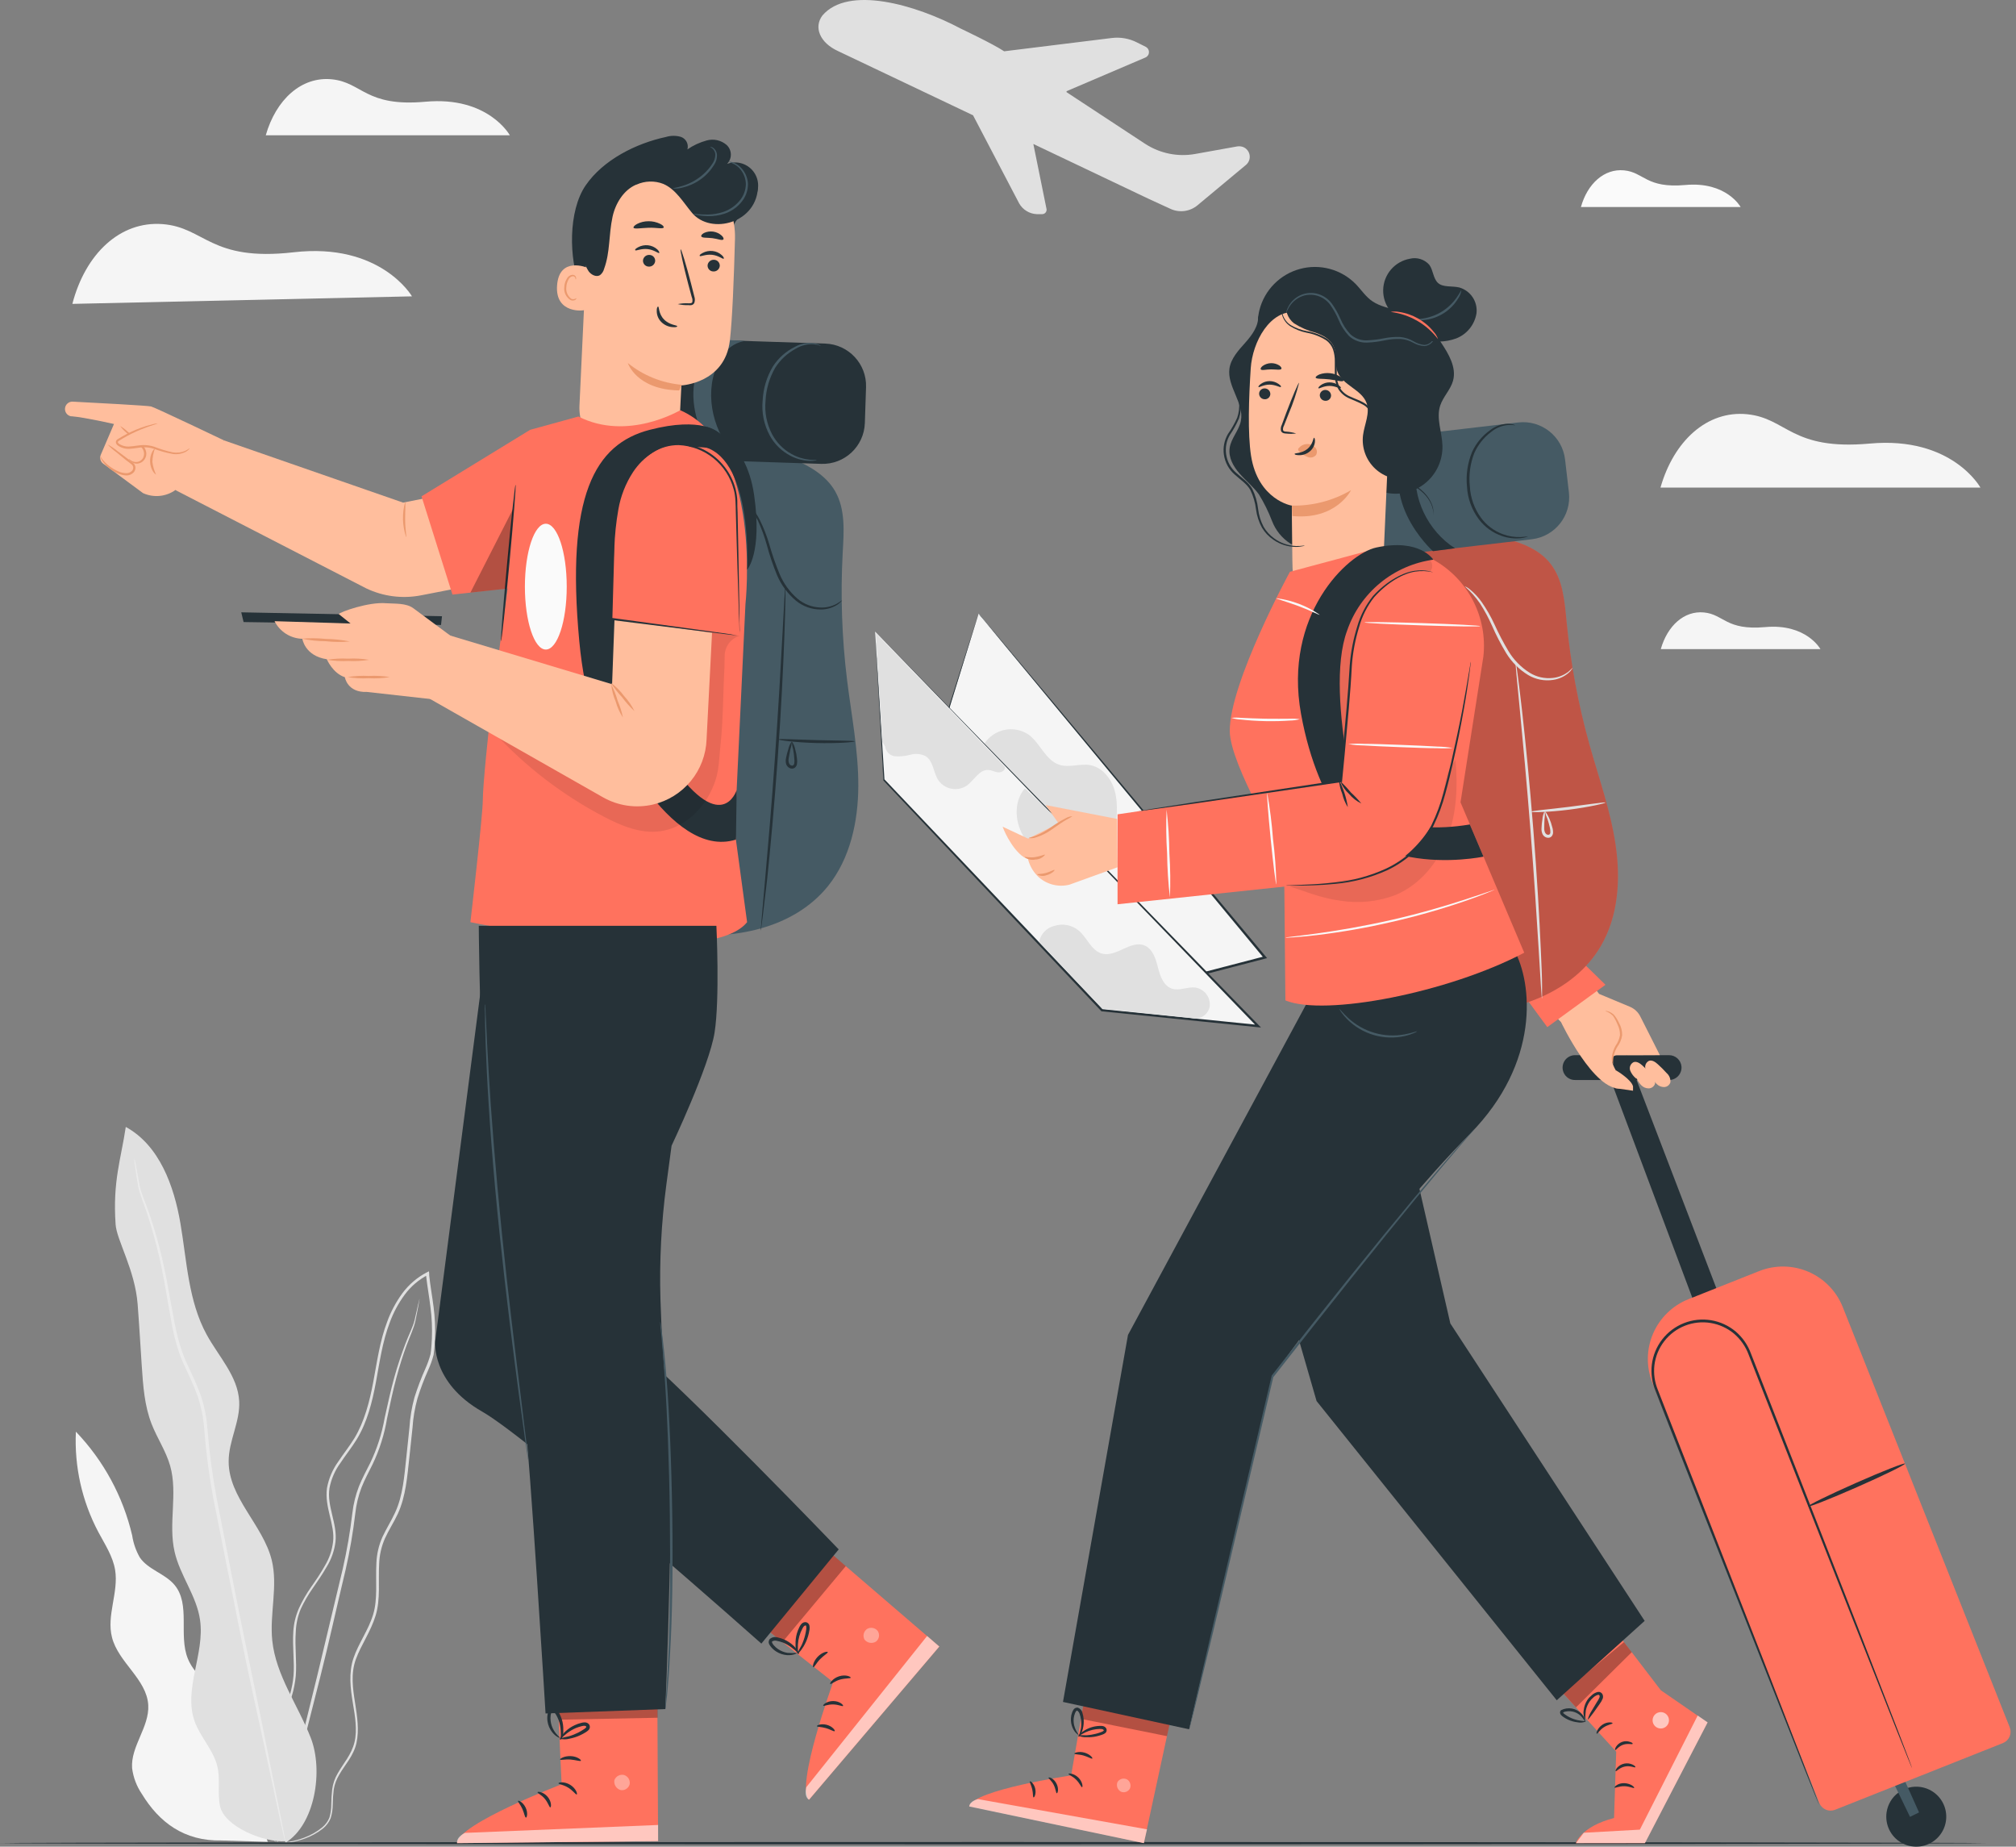 <svg width="202" height="185" viewBox="0 0 202 185" fill="none" xmlns="http://www.w3.org/2000/svg">
<rect x="0" y="0" width="202" height="185" fill="#808080" stroke="none"/>
<path d="M23.61 173.822C23.994 172.304 22.992 170.786 21.871 169.692C20.75 168.597 19.409 167.622 18.822 166.161C17.869 163.809 19.113 160.746 17.498 158.792C16.549 157.64 14.85 157.26 14.011 156.029C13.621 155.347 13.361 154.599 13.244 153.822C12.33 149.914 10.382 146.323 7.604 143.425C7.439 146.916 8.215 150.386 9.85 153.474C10.508 154.709 11.311 155.91 11.536 157.287C11.898 159.528 10.653 161.841 11.223 164.039C11.867 166.554 14.704 168.222 14.854 170.813C14.978 173.019 13.089 174.934 13.235 177.123C13.352 178.059 13.691 178.953 14.223 179.731C15.936 182.538 18.433 184.462 22.202 184.378L26.823 184.515L23.61 173.822Z" fill="#F5F5F5"/>
<path d="M27.757 184.612C28.18 184.675 28.61 184.663 29.028 184.577C29.54 184.498 30.042 184.37 30.529 184.193C31.198 183.955 31.822 183.607 32.378 183.165C32.708 182.891 32.967 182.541 33.132 182.145C33.27 181.698 33.34 181.232 33.34 180.764C33.346 180.264 33.38 179.764 33.441 179.268C33.529 178.741 33.718 178.236 33.997 177.781C34.536 176.819 35.436 175.91 35.718 174.608C36.001 173.306 35.793 171.96 35.573 170.561C35.352 169.162 35.132 167.671 35.657 166.223C36.182 164.776 37.148 163.465 37.642 161.832C38.137 160.199 37.894 158.421 37.991 156.673C38.019 155.787 38.218 154.915 38.578 154.105C38.949 153.284 39.461 152.512 39.862 151.651C40.67 149.886 40.802 147.931 41.019 145.998C41.121 145.024 41.226 144.04 41.332 143.046C41.396 142.046 41.563 141.055 41.831 140.089C42.135 139.114 42.498 138.157 42.916 137.225C43.134 136.742 43.311 136.242 43.446 135.729C43.521 135.202 43.568 134.672 43.587 134.14C43.63 133.072 43.583 132.001 43.446 130.941C43.313 129.877 43.115 128.823 43.004 127.755C43.004 127.688 43.004 127.627 43.004 127.569L42.978 127.357L42.788 127.455C41.812 127.958 40.965 128.68 40.312 129.564C39.68 130.43 39.172 131.381 38.803 132.388C38.044 134.379 37.775 136.457 37.4 138.447C37.025 140.438 36.517 142.388 35.533 144.043C35.03 144.868 34.425 145.623 33.891 146.426C33.323 147.214 32.937 148.118 32.762 149.074C32.497 151.029 33.587 152.741 33.371 154.471C33.268 155.321 32.985 156.14 32.541 156.872C32.126 157.613 31.658 158.302 31.173 158.99C30.699 159.665 30.289 160.381 29.946 161.13C29.625 161.864 29.436 162.648 29.39 163.447C29.289 165.005 29.518 166.483 29.412 167.86C29.291 169.189 28.91 170.482 28.291 171.664C27.74 172.803 27.126 173.831 26.61 174.833C26.354 175.312 26.122 175.804 25.917 176.307C25.735 176.781 25.602 177.271 25.52 177.772C25.393 178.65 25.393 179.542 25.52 180.42C25.644 181.638 26.102 182.799 26.844 183.774C26.955 183.92 27.081 184.054 27.219 184.175C27.31 184.272 27.413 184.358 27.523 184.431C27.695 184.559 27.788 184.617 27.788 184.617C27.464 184.354 27.169 184.058 26.906 183.734C26.189 182.758 25.75 181.607 25.635 180.402C25.525 179.538 25.539 178.663 25.679 177.803C25.76 177.313 25.894 176.833 26.08 176.373C26.286 175.876 26.517 175.39 26.773 174.917C27.294 173.928 27.916 172.9 28.481 171.753C29.118 170.552 29.511 169.236 29.637 167.882C29.752 166.457 29.527 164.979 29.637 163.469C29.666 162.688 29.833 161.919 30.131 161.197C30.473 160.463 30.879 159.762 31.345 159.1C31.808 158.416 32.303 157.728 32.731 156.969C33.2 156.209 33.501 155.357 33.613 154.471C33.825 152.627 32.731 150.905 33.013 149.087C33.185 148.175 33.559 147.312 34.108 146.563C34.628 145.773 35.242 145.018 35.758 144.171C36.795 142.468 37.294 140.477 37.665 138.483C38.035 136.488 38.313 134.423 39.059 132.477C39.418 131.495 39.915 130.57 40.533 129.727C41.155 128.877 41.966 128.183 42.903 127.702L42.691 127.582C42.691 127.644 42.691 127.706 42.691 127.772C42.81 128.849 43.009 129.908 43.132 130.958C43.269 132.003 43.317 133.057 43.273 134.109C43.247 134.621 43.216 135.164 43.141 135.65C43.009 136.143 42.838 136.626 42.629 137.093C42.207 138.036 41.84 139.002 41.53 139.988C41.26 140.969 41.092 141.977 41.027 142.993C40.926 143.99 40.82 144.974 40.718 145.95C40.507 147.891 40.374 149.833 39.593 151.519C39.209 152.357 38.71 153.134 38.318 153.977C37.948 154.812 37.742 155.711 37.713 156.625C37.62 158.39 37.863 160.155 37.391 161.731C36.919 163.306 35.921 164.621 35.418 166.113C34.915 167.604 35.118 169.18 35.348 170.561C35.577 171.942 35.811 173.302 35.52 174.533C35.229 175.764 34.386 176.678 33.834 177.662C33.547 178.148 33.361 178.687 33.287 179.246C33.227 179.748 33.196 180.254 33.194 180.76C33.196 181.208 33.134 181.654 33.009 182.084C32.855 182.463 32.609 182.798 32.294 183.059C31.754 183.499 31.146 183.848 30.493 184.092C30.014 184.274 29.519 184.411 29.015 184.502C28.705 184.559 28.39 184.59 28.075 184.595L27.757 184.612Z" fill="#E0E0E0"/>
<path d="M42.043 130.12C42.02 130.163 42.005 130.209 41.999 130.257C41.972 130.367 41.941 130.504 41.897 130.676C41.809 131.038 41.703 131.59 41.535 132.274C41.368 132.958 40.944 133.739 40.591 134.692C40.238 135.645 39.85 136.74 39.51 137.975C39.17 139.211 38.861 140.579 38.543 142.044C38.269 143.61 37.781 145.131 37.092 146.563C36.716 147.318 36.293 148.081 35.962 148.911C35.634 149.763 35.415 150.652 35.309 151.559C35.087 153.438 34.766 155.305 34.347 157.15L31.796 167.838C30.993 171.113 30.265 174.065 29.655 176.554C29.047 179.043 28.579 181.055 28.239 182.446C28.08 183.125 27.956 183.659 27.868 184.048C27.833 184.22 27.802 184.356 27.78 184.489C27.775 184.537 27.775 184.586 27.78 184.634C27.802 184.591 27.819 184.545 27.828 184.498L27.948 184.083C28.049 183.699 28.195 183.169 28.389 182.494C28.751 181.086 29.272 179.092 29.898 176.634C30.525 174.176 31.275 171.206 32.105 167.936C32.934 164.665 33.729 161.016 34.638 157.225C35.057 155.372 35.378 153.498 35.6 151.612C35.697 150.725 35.906 149.855 36.222 149.021C36.544 148.209 36.959 147.45 37.334 146.691C38.03 145.237 38.517 143.692 38.782 142.102C39.091 140.632 39.382 139.264 39.713 138.037C40.044 136.81 40.392 135.707 40.745 134.758C41.099 133.809 41.483 133.019 41.628 132.309C41.774 131.598 41.871 131.06 41.941 130.689C41.968 130.522 41.99 130.38 42.012 130.27C42.029 130.222 42.039 130.171 42.043 130.12Z" fill="#E0E0E0"/>
<path d="M28.574 184.621C31.579 182.812 32.414 177.362 31.138 174.096C29.863 170.83 27.643 167.843 27.281 164.352C27.003 161.669 27.868 158.911 27.228 156.289C26.346 152.759 22.89 150.027 22.912 146.386C22.912 144.343 24.073 142.415 23.967 140.376C23.839 137.874 21.906 135.897 20.706 133.699C18.866 130.336 18.724 126.333 18.08 122.565C17.436 118.796 15.971 114.736 12.603 112.896C12.127 116.113 11.28 118.319 11.584 122.671C11.69 124.233 13.521 127.216 13.79 130.641C13.949 132.684 14.064 134.736 14.201 136.784C14.338 138.831 14.47 140.808 15.194 142.662C15.75 144.087 16.637 145.38 17.052 146.854C17.833 149.626 16.844 152.64 17.493 155.451C18.031 157.829 19.7 159.864 20.044 162.287C20.538 165.68 18.358 169.219 19.501 172.437C20.07 174.038 21.399 175.323 21.782 176.978C22.083 178.266 21.782 179.625 22.043 180.923C22.484 183.006 26.456 184.599 28.587 184.453" fill="#E0E0E0"/>
<path d="M13.456 116.082C13.45 116.142 13.45 116.203 13.456 116.263C13.456 116.4 13.495 116.572 13.526 116.793C13.597 117.256 13.681 117.936 13.839 118.814C13.998 119.692 14.475 120.694 14.85 121.903C15.225 123.112 15.631 124.484 15.98 126.029C16.328 127.574 16.629 129.286 16.942 131.131C17.255 132.975 17.595 134.979 18.522 136.894C18.963 137.856 19.431 138.818 19.793 139.842C20.15 140.897 20.374 141.992 20.459 143.103C20.638 145.454 20.943 147.793 21.373 150.111C22.321 154.868 23.23 159.378 24.051 163.522C24.872 167.666 25.715 171.347 26.373 174.436C27.03 177.525 27.577 180.036 27.952 181.792L28.394 183.791C28.447 184.003 28.486 184.175 28.517 184.308C28.529 184.367 28.546 184.425 28.57 184.48C28.575 184.42 28.575 184.359 28.57 184.299C28.544 184.166 28.513 183.994 28.473 183.778C28.381 183.297 28.253 182.626 28.085 181.77C27.732 180.005 27.202 177.494 26.598 174.392C25.993 171.289 25.194 167.573 24.351 163.46C23.509 159.348 22.639 154.811 21.704 150.058C21.272 147.743 20.962 145.407 20.777 143.059C20.692 141.927 20.463 140.81 20.097 139.736C19.727 138.686 19.241 137.719 18.809 136.766C17.891 134.882 17.56 132.909 17.224 131.073C16.889 129.237 16.589 127.516 16.223 125.967C15.899 124.573 15.506 123.196 15.044 121.841C14.656 120.636 14.162 119.635 13.994 118.787C13.826 117.94 13.716 117.234 13.623 116.775C13.584 116.559 13.548 116.387 13.526 116.254C13.508 116.195 13.484 116.137 13.456 116.082Z" fill="#EBEBEB"/>
<path d="M82.409 1.546C84.987 -1.459 91.677 0.429 96.275 2.87C96.275 2.87 99.435 4.361 100.609 5.134H100.649L111.381 3.81C112.254 3.698 113.139 3.852 113.923 4.251L114.806 4.692C114.905 4.744 114.988 4.822 115.045 4.919C115.101 5.015 115.129 5.126 115.126 5.238C115.122 5.349 115.087 5.458 115.024 5.55C114.961 5.643 114.873 5.716 114.77 5.76L106.867 9.136V9.233L114.669 14.361L114.788 14.436C116.259 15.38 118.032 15.733 119.753 15.425L123.932 14.675C124.143 14.634 124.361 14.653 124.563 14.728C124.732 14.796 124.88 14.908 124.994 15.051C125.107 15.194 125.181 15.364 125.21 15.544C125.238 15.724 125.22 15.909 125.156 16.079C125.092 16.25 124.985 16.402 124.845 16.519L119.991 20.562C119.62 20.873 119.169 21.072 118.689 21.136C118.209 21.2 117.721 21.127 117.281 20.924L115.013 19.882L103.539 14.423L104.863 20.95C104.872 21.013 104.867 21.077 104.849 21.138C104.831 21.199 104.8 21.255 104.758 21.303C104.716 21.351 104.664 21.389 104.606 21.415C104.548 21.441 104.485 21.454 104.422 21.453H103.883C103.522 21.438 103.17 21.331 102.862 21.143C102.553 20.954 102.297 20.691 102.118 20.376L97.498 11.55L83.958 5.112C82.153 4.282 81.509 2.733 82.409 1.546Z" fill="#E0E0E0"/>
<path d="M7.251 30.443L41.28 29.688C41.28 29.688 38.142 24.264 29.404 25.275C21.055 26.224 20.552 22.777 16.285 22.451C12.017 22.124 8.548 25.447 7.251 30.443Z" fill="#F5F5F5"/>
<path d="M166.377 48.849H198.438C198.438 48.849 195.605 43.686 187.352 44.436C179.466 45.151 179.069 41.895 175.057 41.497C171.046 41.1 167.71 44.172 166.377 48.849Z" fill="#F5F5F5"/>
<path d="M26.629 13.554H51.086C51.086 13.554 48.924 9.617 42.626 10.191C36.616 10.738 36.311 8.254 33.253 7.945C30.195 7.636 27.648 9.984 26.629 13.554Z" fill="#F5F5F5"/>
<path d="M166.408 65.028H182.405C182.405 65.028 180.993 62.45 176.876 62.821C172.94 63.178 172.741 61.554 170.742 61.356C168.743 61.157 167.075 62.693 166.408 65.028Z" fill="#F5F5F5"/>
<path d="M158.406 20.738H174.408C174.408 20.738 172.991 18.161 168.874 18.532C164.938 18.889 164.739 17.265 162.74 17.067C160.741 16.868 159.059 18.404 158.406 20.738Z" fill="#FAFAFA"/>
<path d="M198.967 184.647C198.967 184.709 154.426 184.762 99.488 184.762C44.55 184.762 0 184.709 0 184.647C0 184.586 44.532 184.533 99.488 184.533C154.443 184.533 198.967 184.586 198.967 184.647Z" fill="#263238"/>
<path d="M168.481 106.828C168.449 106.519 168.304 106.234 168.073 106.026C167.842 105.819 167.542 105.705 167.232 105.707H157.81C157.626 105.707 157.445 105.749 157.279 105.827C157.113 105.906 156.966 106.021 156.85 106.163C156.734 106.305 156.65 106.471 156.606 106.65C156.561 106.828 156.556 107.014 156.592 107.194C156.648 107.482 156.804 107.741 157.033 107.925C157.261 108.108 157.548 108.204 157.841 108.196H167.237C167.41 108.196 167.582 108.159 167.741 108.088C167.9 108.018 168.043 107.915 168.16 107.786C168.277 107.657 168.366 107.506 168.421 107.341C168.477 107.176 168.497 107.001 168.481 106.828Z" fill="#263238"/>
<path d="M189.033 181.558C188.947 182.147 189.037 182.747 189.292 183.284C189.547 183.821 189.955 184.271 190.466 184.575C190.976 184.88 191.566 185.026 192.159 184.996C192.753 184.966 193.325 184.76 193.801 184.405C194.278 184.05 194.639 183.561 194.838 183.001C195.037 182.441 195.066 181.834 194.92 181.258C194.774 180.682 194.461 180.161 194.019 179.763C193.578 179.365 193.028 179.107 192.44 179.021C191.651 178.906 190.85 179.109 190.211 179.585C189.572 180.06 189.148 180.77 189.033 181.558Z" fill="#263238"/>
<path d="M191.38 182.013L189.549 178.226L190.511 177.613L192.285 181.567L191.38 182.013Z" fill="#455A64"/>
<path d="M174.408 135.398L163.027 105.703L160.864 106.788L171.892 136.214L174.408 135.398Z" fill="#263238"/>
<path d="M200.687 174.622L183.873 181.303C183.572 181.422 183.237 181.418 182.941 181.29C182.644 181.162 182.41 180.921 182.291 180.621L165.567 138.531C164.935 136.941 164.961 135.164 165.638 133.593C166.316 132.022 167.59 130.784 169.18 130.152L176.267 127.337C177.857 126.705 179.633 126.73 181.205 127.408C182.776 128.086 184.014 129.36 184.645 130.95L201.37 173.04C201.489 173.34 201.484 173.676 201.356 173.972C201.228 174.269 200.988 174.503 200.687 174.622Z" fill="#FF725E"/>
<path d="M182.272 180.813C182.272 180.813 182.245 180.724 182.184 180.557L181.906 179.811L180.811 176.947L176.738 166.439C175.004 162.004 172.947 156.731 170.661 150.866L167.065 141.673C166.756 140.879 166.438 140.076 166.125 139.264C165.792 138.47 165.671 137.603 165.772 136.748C165.88 135.877 166.222 135.051 166.76 134.358C167.299 133.664 168.014 133.129 168.832 132.808C169.649 132.488 170.538 132.393 171.404 132.535C172.271 132.677 173.083 133.05 173.755 133.615C174.407 134.175 174.907 134.892 175.207 135.698L176.151 138.112C177.404 141.298 178.614 144.37 179.761 147.3L185.891 162.851C187.656 167.264 189.055 170.843 190.043 173.328L191.182 176.174C191.314 176.488 191.411 176.735 191.486 176.911C191.561 177.088 191.597 177.159 191.597 177.159C191.597 177.159 191.57 177.07 191.508 176.898L191.23 176.152C190.979 175.49 190.608 174.528 190.136 173.293L186.063 162.785L179.986 147.212C178.843 144.281 177.638 141.205 176.389 138.019C176.08 137.22 175.763 136.417 175.445 135.605C175.136 134.751 174.612 133.991 173.922 133.399C173.214 132.803 172.359 132.41 171.446 132.26C170.533 132.11 169.596 132.209 168.735 132.547C167.874 132.885 167.12 133.45 166.552 134.18C165.985 134.911 165.625 135.782 165.511 136.7C165.404 137.6 165.532 138.512 165.882 139.348L166.826 141.779C168.08 144.961 169.289 148.037 170.436 150.963C172.74 156.806 174.818 162.079 176.561 166.492L180.714 176.973L181.857 179.815C181.985 180.133 182.087 180.376 182.162 180.552C182.193 180.641 182.23 180.728 182.272 180.813Z" fill="#263238"/>
<path d="M181.186 150.901C181.221 151.016 183.419 150.146 186.098 148.968C188.776 147.79 190.917 146.735 190.881 146.625C190.846 146.514 188.644 147.375 185.97 148.558C183.295 149.74 181.151 150.786 181.186 150.901Z" fill="#263238"/>
<path d="M166.315 105.703L164.351 101.819C164.131 101.385 163.763 101.044 163.314 100.857L160.225 99.569L151.902 88.28L151.116 96.925L156.412 102.393C156.412 102.393 159.735 109.392 162.449 109.035C162.382 108.404 162.196 107.792 161.902 107.23C161.019 105.703 161.959 105.703 162.083 105.712H164.355L166.315 105.703Z" fill="#FFBE9D"/>
<path d="M152.727 99.732C152.978 100.107 155.035 102.896 155.035 102.896L160.864 98.655L158.746 96.585L152.727 99.732Z" fill="#FF725E"/>
<path d="M161.919 107.229C161.919 107.229 163.437 108.112 163.627 108.827V109.268L161.809 109.004L161.919 107.229Z" fill="#FFBE9D"/>
<path d="M163.954 108.059C163.685 107.849 163.475 107.572 163.345 107.256C163.286 107.097 163.289 106.921 163.353 106.764C163.416 106.606 163.536 106.478 163.689 106.404C164.002 106.298 164.324 106.523 164.572 106.748C164.882 107.026 165.176 107.321 165.454 107.631C165.586 107.744 165.689 107.886 165.755 108.047C165.821 108.207 165.848 108.381 165.834 108.553C165.793 108.687 165.712 108.806 165.601 108.892C165.49 108.978 165.356 109.028 165.216 109.034C165.075 109.037 164.935 109.012 164.804 108.958C164.674 108.905 164.556 108.826 164.457 108.725C164.26 108.527 164.103 108.294 163.993 108.037" fill="#FFBE9D"/>
<path d="M165.493 107.927C165.224 107.716 165.014 107.44 164.884 107.124C164.825 106.964 164.828 106.789 164.892 106.631C164.955 106.474 165.075 106.346 165.228 106.272C165.541 106.166 165.863 106.391 166.111 106.616C166.421 106.894 166.715 107.188 166.993 107.499C167.125 107.612 167.228 107.754 167.294 107.914C167.36 108.075 167.387 108.248 167.373 108.421C167.332 108.555 167.251 108.673 167.14 108.759C167.029 108.846 166.895 108.895 166.755 108.902C166.614 108.905 166.474 108.879 166.344 108.826C166.213 108.773 166.095 108.693 165.996 108.593C165.799 108.395 165.642 108.161 165.532 107.905" fill="#FFBE9D"/>
<path d="M160.864 101.298C160.864 101.245 161.257 101.263 161.712 101.656C161.923 101.914 162.1 102.199 162.237 102.503C162.442 102.872 162.546 103.29 162.537 103.712C162.474 104.128 162.31 104.522 162.06 104.86C161.891 105.132 161.769 105.43 161.698 105.742C161.634 106.032 161.613 106.329 161.637 106.625C161.56 106.487 161.512 106.335 161.495 106.178C161.479 106.021 161.494 105.862 161.539 105.711C161.593 105.377 161.708 105.055 161.879 104.763C162.104 104.447 162.254 104.085 162.321 103.703C162.326 103.32 162.236 102.941 162.06 102.6C161.944 102.307 161.796 102.027 161.619 101.766C161.467 101.616 161.295 101.488 161.107 101.387C161.028 101.353 160.947 101.323 160.864 101.298Z" fill="#EB996E"/>
<path d="M98.063 61.466L91.876 81.246L110.075 100.253L126.752 95.919L98.063 61.466Z" fill="#F5F5F5"/>
<path d="M98.058 61.462L98.199 61.625L98.618 62.119L100.242 64.052L106.292 71.267L126.844 95.848L126.959 95.985L126.787 96.029L117.387 98.474L110.11 100.363H110.043L109.999 100.314L91.809 81.32L91.773 81.281V81.232C93.689 75.173 95.26 70.226 96.35 66.784C96.888 65.08 97.312 63.752 97.603 62.843L97.93 61.819C98.005 61.594 98.04 61.479 98.04 61.479C97.828 62.172 95.653 69.246 91.945 81.285L91.924 81.197L110.136 100.173L110.026 100.142L117.303 98.249L126.703 95.804L126.645 95.989L106.279 71.418L100.251 64.136L98.627 62.163L98.186 61.651L98.058 61.462Z" fill="#263238"/>
<path d="M98.627 74.511C98.858 74.152 99.159 73.843 99.513 73.603C99.866 73.363 100.264 73.197 100.683 73.115C101.102 73.032 101.534 73.035 101.951 73.124C102.369 73.212 102.765 73.384 103.115 73.629C104.254 74.511 104.779 76.175 106.147 76.616C107.135 76.934 108.225 76.471 109.236 76.651C110.432 76.868 111.323 77.975 111.667 79.123C112.012 80.27 111.919 81.537 111.822 82.75L105.904 82.83L98.627 74.511Z" fill="#E0E0E0"/>
<path d="M87.683 63.271L126.032 102.79L110.405 101.206L88.548 78.13L87.683 63.271Z" fill="#F5F5F5"/>
<path d="M87.686 63.271C87.722 63.849 88.04 68.933 88.622 78.126V78.077C94.213 83.964 101.861 92.009 110.506 101.131L110.436 101.095L122.426 102.305L126.062 102.675L125.97 102.869C104.646 80.804 88.552 64.149 87.709 63.271L126.133 102.711L126.354 102.936L126.04 102.905L122.4 102.534L110.414 101.316H110.374L110.343 101.29C101.711 92.15 94.085 84.079 88.512 78.187V78.161C87.982 68.938 87.713 63.849 87.686 63.271Z" fill="#263238"/>
<path d="M102.691 78.977C101.508 80.341 101.68 82.508 102.691 84.013C103.702 85.517 105.37 86.427 107.055 87.075C108.419 87.6 110.1 87.931 111.23 87.005" fill="#E0E0E0"/>
<path d="M100.697 76.828C100.767 77.159 100.353 77.406 100.017 77.375C99.682 77.344 99.373 77.154 99.033 77.137C98.111 77.084 97.608 78.178 96.858 78.712C96.405 79.008 95.855 79.116 95.325 79.013C94.794 78.91 94.325 78.604 94.016 78.161C93.512 77.38 93.526 76.223 92.731 75.742C92.263 75.514 91.728 75.465 91.227 75.606C90.73 75.744 90.214 75.797 89.7 75.764C89.443 75.741 89.203 75.63 89.019 75.45C88.835 75.269 88.718 75.032 88.689 74.776L88.411 74.335L87.758 63.425L100.697 76.828Z" fill="#E0E0E0"/>
<path d="M119.386 101.991C119.583 102.041 119.788 102.05 119.988 102.018C120.189 101.986 120.381 101.913 120.552 101.804C120.723 101.694 120.87 101.551 120.984 101.383C121.097 101.215 121.176 101.026 121.213 100.826C121.262 100.388 121.142 99.948 120.877 99.596C120.612 99.244 120.222 99.007 119.788 98.933C119.007 98.831 118.199 99.286 117.449 99.052C116.593 98.783 116.24 97.79 116.024 96.921C115.807 96.051 115.503 95.058 114.673 94.714C113.301 94.158 111.853 95.919 110.419 95.531C109.355 95.244 108.945 93.964 108.111 93.245C107.773 92.959 107.368 92.764 106.934 92.679C106.5 92.594 106.051 92.621 105.631 92.759C105.249 92.852 104.903 93.055 104.634 93.342C104.365 93.628 104.186 93.987 104.117 94.374L110.45 101.051L119.386 101.991Z" fill="#E0E0E0"/>
<path d="M108.901 168.778L107.326 177.86C107.326 177.86 97.564 179.308 97.109 180.95L114.612 184.639L117.648 170.588L108.901 168.778Z" fill="#FF725E"/>
<g opacity="0.6">
<path opacity="0.6" d="M112.899 178.244C113.056 178.331 113.176 178.472 113.235 178.642C113.295 178.811 113.29 178.997 113.221 179.162C113.14 179.323 113 179.446 112.831 179.507C112.662 179.568 112.476 179.561 112.312 179.489C112.145 179.397 112.018 179.246 111.956 179.066C111.894 178.886 111.901 178.689 111.976 178.514C112.078 178.355 112.237 178.242 112.421 178.198C112.605 178.154 112.798 178.184 112.96 178.28" fill="white"/>
</g>
<path opacity="0.6" d="M114.61 184.647L114.928 183.262L98 180.234C98 180.234 97.153 180.411 97.117 180.976L114.61 184.647Z" fill="white"/>
<path d="M107.061 177.71C107.061 177.799 107.467 177.927 107.828 178.288C108.19 178.65 108.34 179.061 108.424 179.043C108.508 179.025 108.486 178.505 108.04 178.072C107.595 177.64 107.061 177.631 107.061 177.71Z" fill="#263238"/>
<path d="M105.066 178.085C105.031 178.165 105.371 178.385 105.582 178.809C105.794 179.233 105.799 179.63 105.887 179.648C105.975 179.665 106.13 179.206 105.852 178.668C105.574 178.129 105.084 178.001 105.066 178.085Z" fill="#263238"/>
<path d="M103.561 180.063C103.636 180.098 103.844 179.696 103.725 179.18C103.605 178.664 103.244 178.394 103.191 178.461C103.138 178.527 103.332 178.827 103.429 179.251C103.526 179.674 103.477 180.036 103.561 180.063Z" fill="#263238"/>
<path d="M107.652 175.68C107.652 175.769 108.093 175.733 108.565 175.866C109.038 175.998 109.382 176.232 109.448 176.17C109.514 176.108 109.21 175.729 108.649 175.574C108.089 175.42 107.621 175.605 107.652 175.68Z" fill="#263238"/>
<path opacity="0.3" d="M108.592 170.579L108.31 172.194L116.928 173.928L117.246 172.485L108.592 170.579Z" fill="black"/>
<path d="M108.001 173.853C108.274 173.991 108.579 174.054 108.884 174.034C109.213 174.047 109.542 174.018 109.863 173.946C110.052 173.904 110.237 173.851 110.419 173.787C110.53 173.754 110.634 173.703 110.728 173.637C110.796 173.588 110.846 173.519 110.87 173.439C110.895 173.36 110.893 173.274 110.865 173.196C110.834 173.128 110.787 173.067 110.729 173.02C110.671 172.973 110.603 172.939 110.53 172.922C110.42 172.898 110.307 172.891 110.194 172.9C109.663 172.915 109.145 173.067 108.689 173.341C108.204 173.633 107.997 173.92 108.023 173.946C108.05 173.973 108.31 173.756 108.786 173.531C109.23 173.326 109.711 173.215 110.199 173.205C110.393 173.205 110.552 173.227 110.583 173.319C110.614 173.412 110.583 173.368 110.543 173.416C110.472 173.462 110.397 173.499 110.318 173.527C110.147 173.59 109.973 173.644 109.797 173.69C109.497 173.769 109.189 173.819 108.879 173.84C108.586 173.825 108.293 173.829 108.001 173.853Z" fill="#263238"/>
<path d="M108.089 173.994C108.116 174.017 108.35 173.747 108.5 173.2C108.581 172.879 108.607 172.546 108.579 172.216C108.565 172.018 108.528 171.823 108.469 171.633C108.446 171.508 108.391 171.391 108.31 171.293C108.229 171.195 108.124 171.119 108.005 171.073C107.927 171.061 107.846 171.07 107.773 171.099C107.699 171.129 107.634 171.178 107.586 171.241C107.52 171.335 107.466 171.437 107.427 171.545C107.356 171.733 107.314 171.931 107.304 172.132C107.283 172.471 107.345 172.811 107.485 173.121C107.732 173.646 108.067 173.822 108.08 173.796C108.094 173.769 107.855 173.531 107.688 173.037C107.588 172.754 107.552 172.453 107.582 172.154C107.6 171.982 107.642 171.813 107.705 171.651C107.771 171.475 107.873 171.338 107.939 171.373C108.005 171.408 108.147 171.558 108.186 171.722C108.243 171.887 108.284 172.057 108.31 172.229C108.353 172.532 108.353 172.84 108.31 173.143C108.204 173.677 108.045 173.994 108.089 173.994Z" fill="#263238"/>
<path d="M166.412 169.33L162.63 164.387L162.431 164.131L155.971 168.928L161.942 175.486L161.725 182.128C158.398 182.984 157.899 184.648 157.899 184.648H164.81L171.09 172.556L166.412 169.33Z" fill="#FF725E"/>
<path opacity="0.6" d="M171.103 172.547L164.823 184.639L157.912 184.648L158.689 183.606L164.311 183.293L170.105 171.863L171.103 172.547Z" fill="white"/>
<path d="M161.777 179.083C161.83 179.153 162.219 178.928 162.762 178.942C163.304 178.955 163.688 179.18 163.741 179.109C163.794 179.039 163.419 178.668 162.766 178.637C162.113 178.606 161.707 179.03 161.777 179.083Z" fill="#263238"/>
<path d="M161.888 177.437C161.959 177.485 162.264 177.079 162.815 176.969C163.367 176.859 163.808 177.115 163.852 177.044C163.896 176.973 163.799 176.894 163.605 176.788C163.343 176.659 163.045 176.62 162.759 176.677C162.472 176.735 162.213 176.885 162.021 177.106C161.884 177.282 161.853 177.419 161.888 177.437Z" fill="#263238"/>
<path d="M161.844 175.318C161.919 175.358 162.153 174.957 162.634 174.789C163.115 174.621 163.547 174.789 163.583 174.701C163.618 174.612 163.517 174.573 163.322 174.502C163.067 174.41 162.788 174.41 162.532 174.502C162.279 174.594 162.063 174.768 161.919 174.996C161.813 175.177 161.804 175.318 161.844 175.318Z" fill="#263238"/>
<path d="M159.99 173.686C160.074 173.712 160.268 173.319 160.696 173.041C161.124 172.763 161.552 172.724 161.579 172.635C161.605 172.547 161.062 172.437 160.546 172.79C160.03 173.143 159.906 173.677 159.99 173.686Z" fill="#263238"/>
<path d="M159.09 172.265C159.125 172.287 159.35 172.009 159.69 171.541L160.277 170.711C160.409 170.54 160.516 170.352 160.595 170.151C160.618 170.078 160.627 170.002 160.62 169.926C160.613 169.85 160.591 169.776 160.555 169.709C160.513 169.637 160.451 169.579 160.377 169.541C160.302 169.502 160.219 169.486 160.136 169.493C159.893 169.54 159.669 169.656 159.491 169.829C159.322 169.965 159.173 170.125 159.05 170.305C158.854 170.607 158.73 170.95 158.688 171.307C158.616 171.628 158.671 171.965 158.843 172.247C158.845 171.943 158.864 171.64 158.9 171.338C158.966 171.021 159.095 170.721 159.28 170.455C159.388 170.303 159.516 170.165 159.659 170.045C159.795 169.921 159.958 169.832 160.136 169.784C160.162 169.781 160.188 169.785 160.212 169.797C160.236 169.809 160.255 169.828 160.268 169.851C160.291 169.913 160.291 169.982 160.268 170.045C160.197 170.215 160.106 170.376 159.999 170.526C159.822 170.821 159.646 171.108 159.469 171.408C159.298 171.672 159.17 171.961 159.09 172.265Z" fill="#263238"/>
<path d="M158.843 172.472C158.874 172.472 158.843 172.106 158.472 171.691C158.218 171.415 157.88 171.23 157.511 171.163C157.141 171.096 156.76 171.151 156.425 171.32C156.39 171.351 156.361 171.389 156.342 171.432C156.323 171.474 156.314 171.521 156.314 171.567C156.319 171.648 156.348 171.725 156.398 171.788C156.47 171.871 156.553 171.944 156.645 172.004C156.799 172.113 156.963 172.206 157.135 172.282C157.423 172.414 157.73 172.501 158.044 172.538C158.331 172.6 158.63 172.572 158.901 172.459C158.901 172.41 158.574 172.432 158.08 172.326C157.794 172.264 157.519 172.164 157.259 172.031C157.105 171.953 156.957 171.863 156.818 171.761C156.75 171.719 156.689 171.667 156.637 171.607C156.606 171.545 156.637 171.563 156.637 171.545C156.699 171.507 156.768 171.482 156.84 171.47C156.924 171.452 157.01 171.439 157.096 171.43C157.26 171.42 157.425 171.432 157.585 171.466C157.862 171.528 158.118 171.659 158.331 171.845C158.693 172.172 158.795 172.49 158.843 172.472Z" fill="#263238"/>
<path opacity="0.6" d="M165.587 172.339C165.587 172.502 165.635 172.66 165.725 172.795C165.815 172.93 165.944 173.036 166.094 173.098C166.244 173.16 166.409 173.176 166.568 173.144C166.727 173.113 166.873 173.035 166.988 172.92C167.103 172.805 167.181 172.659 167.213 172.5C167.244 172.34 167.228 172.175 167.166 172.025C167.104 171.875 166.999 171.747 166.864 171.657C166.729 171.567 166.57 171.519 166.408 171.519C166.19 171.519 165.981 171.605 165.827 171.759C165.673 171.913 165.587 172.122 165.587 172.339Z" fill="white"/>
<path opacity="0.3" d="M156.583 169.586L157.911 171.046L163.494 165.517L162.717 164.506L156.583 169.586Z" fill="black"/>
<path d="M139.398 54.494C143.092 53.21 147.078 53.029 150.872 53.973C152.554 54.392 154.262 55.089 155.338 56.449C156.614 58.055 156.773 60.244 156.971 62.287C157.37 66.443 158.135 70.556 159.257 74.577C160.193 77.922 161.375 81.197 161.883 84.652C162.39 88.108 162.157 91.766 160.405 94.767C157.704 99.392 151.962 101.435 146.609 101.528C143.794 101.572 140.908 101.162 138.41 99.855C135.912 98.549 133.834 96.267 133.225 93.518" fill="#FF725E"/>
<g opacity="0.5">
<path opacity="0.5" d="M139.398 54.494C143.092 53.21 147.078 53.029 150.872 53.973C152.554 54.392 154.262 55.089 155.338 56.449C156.614 58.055 156.773 60.244 156.971 62.287C157.37 66.443 158.135 70.556 159.257 74.577C160.193 77.922 161.375 81.197 161.883 84.652C162.39 88.108 162.157 91.766 160.405 94.767C157.704 99.392 151.962 101.435 146.609 101.528C143.794 101.572 140.908 101.162 138.41 99.855C135.912 98.549 133.834 96.267 133.225 93.518" fill="black"/>
</g>
<path d="M146.76 58.73C147.34 59.237 147.854 59.813 148.291 60.447C148.745 61.15 149.144 61.888 149.483 62.653C149.898 63.604 150.374 64.527 150.908 65.416C151.457 66.317 152.214 67.073 153.115 67.623C153.868 68.073 154.754 68.246 155.621 68.112C156.202 68.029 156.746 67.779 157.188 67.393C157.305 67.287 157.409 67.167 157.497 67.036C157.558 66.947 157.585 66.899 157.576 66.894C157.567 66.89 157.426 67.062 157.135 67.305C156.691 67.641 156.165 67.852 155.612 67.914C154.793 68.011 153.966 67.828 153.265 67.393C152.407 66.852 151.686 66.119 151.16 65.253C150.632 64.373 150.157 63.464 149.734 62.53C149.378 61.758 148.954 61.02 148.468 60.323C148.137 59.851 147.744 59.427 147.298 59.061C147.139 58.921 146.957 58.809 146.76 58.73Z" fill="#E0E0E0"/>
<path d="M154.513 100.067C154.524 99.951 154.524 99.835 154.513 99.719C154.513 99.463 154.513 99.136 154.513 98.73C154.513 97.874 154.451 96.629 154.385 95.098C154.248 92.009 154.01 87.79 153.639 83.121C153.269 78.452 152.849 74.224 152.505 71.175C152.329 69.648 152.179 68.412 152.064 67.565C152.011 67.163 151.962 66.837 151.927 66.585C151.916 66.47 151.894 66.356 151.861 66.246C151.847 66.36 151.847 66.475 151.861 66.59C151.883 66.846 151.914 67.172 151.945 67.574C152.033 68.457 152.152 69.692 152.293 71.193C152.589 74.251 152.982 78.474 153.348 83.143C153.714 87.812 153.988 92.044 154.173 95.107C154.266 96.612 154.341 97.843 154.394 98.734L154.464 99.723C154.471 99.839 154.487 99.954 154.513 100.067Z" fill="#E0E0E0"/>
<path d="M153.415 81.32C153.415 81.395 155.105 81.378 157.171 81.118C159.236 80.857 160.878 80.469 160.864 80.398C160.851 80.328 159.192 80.584 157.135 80.839C155.079 81.095 153.411 81.223 153.415 81.32Z" fill="#E0E0E0"/>
<path d="M154.779 81.263C154.645 81.511 154.566 81.785 154.549 82.066C154.498 82.365 154.467 82.668 154.457 82.971C154.442 83.169 154.475 83.367 154.554 83.549C154.603 83.66 154.683 83.754 154.783 83.821C154.884 83.889 155.002 83.926 155.123 83.929C155.192 83.932 155.261 83.918 155.323 83.89C155.386 83.862 155.442 83.819 155.485 83.765C155.561 83.669 155.606 83.552 155.613 83.43C155.619 83.239 155.592 83.047 155.533 82.865C155.46 82.563 155.359 82.267 155.233 81.983C155.017 81.51 154.814 81.259 154.792 81.276C154.854 81.545 154.943 81.806 155.057 82.058C155.15 82.336 155.228 82.618 155.291 82.905C155.332 83.062 155.349 83.224 155.344 83.386C155.344 83.536 155.255 83.629 155.132 83.629C154.836 83.629 154.717 83.271 154.73 82.953C154.744 82.636 154.73 82.322 154.757 82.071C154.798 81.804 154.805 81.532 154.779 81.263Z" fill="#E0E0E0"/>
<path d="M135.759 56.091L153.489 54.021C155.81 53.749 157.473 51.648 157.202 49.326L156.817 46.034C156.546 43.713 154.444 42.051 152.123 42.322L134.392 44.392C132.071 44.663 130.409 46.765 130.68 49.086L131.064 52.378C131.335 54.7 133.437 56.362 135.759 56.091Z" fill="#455A64"/>
<path d="M151.827 42.605C151.827 42.605 151.774 42.57 151.659 42.534C151.49 42.486 151.315 42.459 151.139 42.455C150.479 42.458 149.84 42.68 149.32 43.086C148.526 43.645 147.895 44.407 147.493 45.292C147.045 46.387 146.872 47.575 146.99 48.752C147.054 49.94 147.471 51.081 148.186 52.031C148.774 52.807 149.581 53.388 150.503 53.699C151.116 53.911 151.769 53.983 152.414 53.911C152.589 53.892 152.762 53.856 152.93 53.805C153.045 53.77 153.102 53.748 153.098 53.739C153.094 53.73 152.851 53.774 152.405 53.801C151.78 53.828 151.155 53.729 150.569 53.51C149.7 53.188 148.943 52.619 148.394 51.872C147.725 50.955 147.337 49.864 147.277 48.73C147.156 47.6 147.307 46.458 147.718 45.398C148.095 44.55 148.683 43.813 149.426 43.258C149.907 42.861 150.499 42.623 151.121 42.578C151.58 42.547 151.823 42.631 151.827 42.605Z" fill="#263238"/>
<path d="M141.694 43.501L144.43 43.232C143.699 43.455 143.072 43.935 142.665 44.582C142.268 45.226 142.013 45.946 141.915 46.696C141.425 49.842 143.098 53.223 145.785 54.926L143.579 55.218C143.579 55.218 137.268 49.582 141.677 43.501" fill="#263238"/>
<path d="M138.596 49.291C139.301 49.486 140.042 49.513 140.759 49.37C141.477 49.228 142.151 48.919 142.728 48.469C143.305 48.019 143.769 47.441 144.082 46.779C144.395 46.118 144.549 45.393 144.531 44.661C144.5 43.306 143.883 41.921 144.306 40.628C144.597 39.745 145.339 39.048 145.59 38.152C145.961 36.806 145.149 35.451 144.377 34.295C143.917 33.527 143.344 32.832 142.678 32.234C142.342 31.936 141.945 31.716 141.515 31.588C141.085 31.461 140.632 31.43 140.189 31.497" fill="#263238"/>
<path d="M126.062 31.616C126.137 32.64 125.462 33.558 124.778 34.326C124.094 35.094 123.339 35.901 123.189 36.916C122.929 38.721 124.694 40.394 124.332 42.181C124.134 43.139 123.353 43.907 123.211 44.873C123.07 45.84 123.578 46.727 124.2 47.437C124.822 48.148 125.577 48.761 126.129 49.511C126.652 50.359 127.096 51.255 127.452 52.186C127.809 53.123 128.457 53.922 129.301 54.463C130.625 55.178 132.461 54.842 133.467 55.95C134.474 57.058 135.639 57.186 136.839 57.993" fill="#263238"/>
<path d="M141.849 33.183C141.875 32.256 141.015 31.537 140.15 31.197C139.285 30.857 138.318 30.725 137.546 30.204C136.862 29.763 136.403 29.03 135.825 28.439C135.11 27.718 134.217 27.2 133.236 26.937C132.255 26.674 131.222 26.677 130.243 26.944C129.263 27.211 128.372 27.733 127.66 28.457C126.948 29.181 126.441 30.081 126.191 31.065C125.86 32.389 126.085 33.955 127.131 34.838C128.345 35.857 130.141 35.632 131.694 35.315C133.248 34.997 135.004 34.684 136.302 35.597C137.083 36.144 137.528 37.04 138.009 37.87C138.49 38.699 139.086 39.542 139.991 39.851C140.896 40.16 142.122 39.626 142.158 38.673" fill="#263238"/>
<path d="M138.164 33.377C138.551 33.418 138.908 33.604 139.165 33.896C139.422 34.189 139.559 34.568 139.549 34.957L138.622 55.981C138.583 58.465 134.955 59.86 132.294 59.798C129.611 59.736 129.523 58.417 129.492 56.056C129.435 52.111 129.439 50.628 129.439 50.65C129.439 50.672 126.045 50.081 125.352 45.654C125.008 43.448 125.127 39.842 125.322 36.895C125.494 34.247 127.259 30.985 129.907 31.268L138.164 33.377Z" fill="#FFBE9D"/>
<path d="M126.16 39.423C126.158 39.571 126.214 39.715 126.316 39.822C126.419 39.929 126.559 39.992 126.707 39.997C126.779 40.002 126.851 39.992 126.919 39.969C126.987 39.946 127.05 39.909 127.103 39.862C127.157 39.814 127.201 39.756 127.232 39.691C127.263 39.627 127.282 39.557 127.286 39.485C127.288 39.337 127.233 39.195 127.131 39.087C127.03 38.98 126.89 38.917 126.743 38.911C126.671 38.906 126.598 38.915 126.53 38.938C126.461 38.961 126.398 38.997 126.344 39.045C126.29 39.092 126.245 39.15 126.214 39.215C126.182 39.28 126.164 39.351 126.16 39.423Z" fill="#263238"/>
<path d="M126.098 38.77C126.168 38.845 126.601 38.527 127.21 38.532C127.819 38.536 128.269 38.841 128.335 38.766C128.401 38.691 128.296 38.598 128.101 38.457C127.842 38.278 127.534 38.181 127.219 38.179C126.902 38.178 126.593 38.277 126.336 38.461C126.129 38.607 126.063 38.739 126.098 38.77Z" fill="#263238"/>
<path d="M132.241 39.577C132.239 39.726 132.295 39.869 132.397 39.976C132.5 40.084 132.64 40.147 132.788 40.151C132.86 40.157 132.933 40.149 133.001 40.126C133.069 40.104 133.133 40.068 133.187 40.02C133.241 39.973 133.286 39.915 133.317 39.851C133.349 39.786 133.367 39.715 133.371 39.644C133.373 39.496 133.318 39.352 133.217 39.245C133.115 39.137 132.976 39.072 132.828 39.066C132.756 39.06 132.683 39.069 132.615 39.092C132.546 39.115 132.482 39.151 132.428 39.199C132.373 39.246 132.329 39.304 132.297 39.369C132.265 39.434 132.246 39.505 132.241 39.577Z" fill="#263238"/>
<path d="M132.103 38.898C132.174 38.973 132.602 38.655 133.216 38.66C133.829 38.664 134.27 38.968 134.336 38.893C134.403 38.818 134.301 38.726 134.103 38.584C133.844 38.403 133.536 38.306 133.22 38.306C132.903 38.303 132.593 38.402 132.337 38.589C132.139 38.73 132.068 38.867 132.103 38.898Z" fill="#263238"/>
<path d="M129.876 43.426C129.554 43.323 129.22 43.261 128.883 43.24C128.728 43.24 128.583 43.196 128.556 43.09C128.54 42.929 128.576 42.767 128.658 42.627L129.125 41.44C129.553 40.439 129.901 39.406 130.167 38.351C130.096 38.324 129.518 39.675 128.878 41.36C128.719 41.802 128.574 42.177 128.437 42.556C128.337 42.743 128.307 42.959 128.353 43.165C128.376 43.22 128.411 43.27 128.455 43.309C128.499 43.349 128.552 43.378 128.609 43.395C128.695 43.419 128.784 43.432 128.874 43.434C129.207 43.471 129.543 43.468 129.876 43.426Z" fill="#263238"/>
<path d="M129.439 50.65C131.521 50.693 133.574 50.158 135.371 49.105C135.371 49.105 133.905 52.119 129.492 51.696L129.439 50.65Z" fill="#EB996E"/>
<path d="M130.132 44.895C130.249 44.75 130.401 44.637 130.574 44.566C130.747 44.495 130.935 44.468 131.12 44.489C131.255 44.503 131.385 44.543 131.504 44.607C131.623 44.672 131.728 44.759 131.813 44.864C131.894 44.967 131.942 45.091 131.95 45.221C131.958 45.352 131.926 45.481 131.857 45.593C131.759 45.701 131.631 45.778 131.488 45.814C131.346 45.849 131.196 45.841 131.059 45.791C130.769 45.689 130.504 45.53 130.277 45.323C130.208 45.276 130.15 45.214 130.105 45.142C130.081 45.11 130.068 45.07 130.068 45.03C130.068 44.989 130.081 44.95 130.105 44.917" fill="#EB996E"/>
<path d="M131.671 43.849C131.574 43.849 131.57 44.507 131.001 44.975C130.431 45.443 129.725 45.372 129.721 45.465C129.716 45.557 129.88 45.593 130.162 45.601C130.551 45.609 130.93 45.478 131.23 45.231C131.521 44.997 131.708 44.657 131.751 44.286C131.791 44.013 131.698 43.845 131.671 43.849Z" fill="#263238"/>
<path d="M131.83 37.83C131.888 37.993 132.501 37.918 133.216 38.007C133.931 38.095 134.514 38.289 134.606 38.143C134.65 38.068 134.549 37.914 134.315 37.751C134.006 37.551 133.653 37.427 133.287 37.389C132.92 37.345 132.548 37.387 132.201 37.512C131.936 37.632 131.804 37.751 131.83 37.83Z" fill="#263238"/>
<path d="M126.327 37.005C126.433 37.142 126.857 37.005 127.36 37.005C127.863 37.005 128.296 37.097 128.393 36.952C128.437 36.886 128.371 36.744 128.185 36.612C127.934 36.453 127.641 36.373 127.344 36.382C127.047 36.391 126.759 36.488 126.517 36.66C126.341 36.793 126.279 36.938 126.327 37.005Z" fill="#263238"/>
<path d="M141.253 47.936C140.641 48.059 140.009 48.035 139.409 47.866C138.808 47.696 138.257 47.386 137.8 46.962C137.343 46.537 136.993 46.01 136.78 45.423C136.567 44.837 136.497 44.208 136.575 43.589C136.716 42.503 137.299 41.382 136.924 40.367C136.425 39.008 134.519 38.602 134.011 37.234C133.72 36.444 133.985 35.522 133.649 34.75C133.314 33.977 132.572 33.602 131.827 33.333C131.06 33.135 130.328 32.818 129.66 32.393C129.033 31.908 128.645 30.99 129.046 30.31C132.353 30.704 135.601 31.492 138.72 32.658C139.439 32.927 140.198 33.254 140.626 33.893C141.054 34.533 141.068 35.451 141.019 36.268L140.463 48.183" fill="#263238"/>
<path d="M143.636 51.616C143.634 51.237 143.556 50.862 143.406 50.513C143.223 50.109 142.967 49.743 142.651 49.432C142.227 49.026 141.745 48.686 141.222 48.421C140.644 48.108 139.977 47.821 139.298 47.432C138.549 47.034 137.917 46.447 137.466 45.729C137.23 45.328 137.102 44.871 137.095 44.405C137.115 43.932 137.181 43.462 137.294 43.002C137.417 42.549 137.448 42.077 137.387 41.612C137.339 41.383 137.241 41.168 137.099 40.982C136.958 40.795 136.778 40.643 136.57 40.535C136.129 40.288 135.688 40.133 135.224 39.922C134.75 39.729 134.35 39.391 134.081 38.955C133.858 38.523 133.743 38.043 133.746 37.556C133.746 37.093 133.746 36.647 133.746 36.232C133.756 35.818 133.697 35.404 133.569 35.01C133.441 34.648 133.207 34.333 132.899 34.105C132.301 33.721 131.634 33.459 130.935 33.333C130.343 33.215 129.778 32.991 129.267 32.671C128.881 32.408 128.598 32.02 128.468 31.572C128.378 31.294 128.378 30.994 128.468 30.716C128.502 30.622 128.553 30.536 128.618 30.46C128.618 30.46 128.569 30.553 128.512 30.734C128.438 31.002 128.447 31.287 128.539 31.55C128.677 31.967 128.952 32.325 129.32 32.565C129.826 32.863 130.38 33.071 130.957 33.178C131.681 33.299 132.374 33.562 132.996 33.951C133.336 34.199 133.596 34.543 133.742 34.939C133.878 35.355 133.945 35.79 133.94 36.228C133.94 36.669 133.94 37.11 133.94 37.552C133.939 38.002 134.045 38.447 134.249 38.849C134.495 39.247 134.862 39.556 135.295 39.732C135.736 39.939 136.208 40.089 136.663 40.354C136.891 40.489 137.094 40.662 137.263 40.866C137.425 41.076 137.535 41.321 137.585 41.581C137.652 42.077 137.619 42.581 137.488 43.064C137.377 43.507 137.31 43.961 137.29 44.418C137.291 44.85 137.407 45.273 137.625 45.645C138.054 46.335 138.655 46.902 139.368 47.291C140.03 47.68 140.692 47.975 141.275 48.302C141.807 48.581 142.294 48.939 142.718 49.365C143.037 49.692 143.291 50.077 143.463 50.5C143.572 50.766 143.63 51.05 143.636 51.338C143.641 51.413 143.641 51.488 143.636 51.563C143.644 51.59 143.64 51.616 143.636 51.616Z" fill="#263238"/>
<path d="M130.735 54.653C130.667 54.686 130.594 54.709 130.519 54.719C130.429 54.741 130.338 54.755 130.245 54.763C130.121 54.782 129.996 54.79 129.87 54.789C129.056 54.79 128.261 54.541 127.593 54.074C127.126 53.759 126.735 53.344 126.446 52.861C126.138 52.297 125.937 51.68 125.854 51.043C125.775 50.363 125.581 49.702 125.281 49.088C124.936 48.474 124.297 48.068 123.718 47.543C123.128 47.031 122.742 46.323 122.633 45.548C122.53 44.829 122.675 44.096 123.043 43.47C123.403 42.96 123.711 42.416 123.966 41.846C124.139 41.337 124.203 40.797 124.155 40.262C124.068 39.477 123.879 38.707 123.595 37.971C123.484 37.702 123.388 37.426 123.308 37.146C123.354 37.207 123.391 37.274 123.418 37.345C123.48 37.481 123.573 37.68 123.679 37.94C124 38.675 124.216 39.453 124.319 40.248C124.378 40.809 124.32 41.376 124.147 41.912C123.897 42.496 123.589 43.053 123.229 43.576C122.887 44.162 122.756 44.847 122.858 45.517C122.96 46.239 123.32 46.9 123.873 47.375C124.425 47.879 125.095 48.302 125.475 48.973C125.787 49.61 125.986 50.297 126.062 51.003C126.135 51.62 126.32 52.218 126.609 52.768C126.878 53.234 127.246 53.636 127.686 53.947C128.323 54.409 129.083 54.672 129.87 54.701C130.426 54.714 130.731 54.626 130.735 54.653Z" fill="#263238"/>
<path d="M143.613 33.558C143.656 33.609 143.682 33.673 143.688 33.739C143.698 33.834 143.687 33.931 143.658 34.022C143.628 34.113 143.58 34.197 143.516 34.269C143.418 34.386 143.297 34.483 143.16 34.552C143.024 34.621 142.875 34.661 142.722 34.67C142.327 34.646 141.944 34.531 141.601 34.335C141.205 34.114 140.765 33.984 140.312 33.955C139.786 33.941 139.261 33.989 138.746 34.097C138.165 34.222 137.574 34.298 136.98 34.322C136.312 34.348 135.661 34.11 135.167 33.66C134.723 33.19 134.37 32.642 134.125 32.044C133.899 31.509 133.615 31 133.278 30.526C132.99 30.139 132.595 29.845 132.142 29.678C131.689 29.512 131.197 29.482 130.727 29.591C130.087 29.761 129.535 30.17 129.187 30.734C129.064 30.945 128.955 31.163 128.86 31.387C128.86 31.387 128.86 31.321 128.896 31.197C128.944 31.018 129.015 30.846 129.107 30.685C129.389 30.165 129.842 29.759 130.389 29.536C130.936 29.313 131.544 29.287 132.108 29.463C132.636 29.628 133.099 29.953 133.432 30.394C133.783 30.878 134.079 31.398 134.315 31.947C134.551 32.518 134.889 33.041 135.312 33.492C135.762 33.905 136.357 34.122 136.967 34.097C137.549 34.074 138.127 34.003 138.697 33.885C139.229 33.779 139.771 33.738 140.312 33.761C140.788 33.808 141.247 33.959 141.658 34.203C141.978 34.396 142.337 34.517 142.708 34.556C142.846 34.551 142.981 34.52 143.106 34.463C143.231 34.406 143.343 34.325 143.437 34.225C143.498 34.163 143.546 34.09 143.579 34.01C143.611 33.929 143.628 33.843 143.626 33.757C143.613 33.62 143.578 33.563 143.613 33.558Z" fill="#455A64"/>
<path d="M141.112 32.283C140.382 32.115 139.732 31.7 139.273 31.109C138.814 30.517 138.573 29.785 138.592 29.036C138.611 28.287 138.887 27.568 139.376 27C139.864 26.432 140.533 26.05 141.271 25.919C141.619 25.834 141.985 25.845 142.327 25.953C142.669 26.06 142.976 26.259 143.213 26.528C143.619 27.08 143.592 27.905 144.095 28.355C144.598 28.805 145.499 28.629 146.214 28.797C146.761 28.953 147.236 29.299 147.553 29.772C147.87 30.246 148.008 30.816 147.943 31.383C147.853 31.945 147.617 32.475 147.259 32.917C146.9 33.361 146.432 33.702 145.9 33.907C144.823 34.3 143.646 34.322 142.555 33.969C141.474 33.618 140.446 33.119 139.501 32.486" fill="#263238"/>
<path d="M146.429 29.083C146.387 29.376 146.277 29.654 146.107 29.895C145.739 30.508 145.231 31.024 144.624 31.4C144.017 31.779 143.329 32.009 142.616 32.071C142.321 32.117 142.019 32.094 141.733 32.005C141.733 31.965 142.069 32.005 142.585 31.908C143.26 31.805 143.907 31.567 144.487 31.206C145.065 30.843 145.565 30.367 145.957 29.807C146.261 29.379 146.394 29.07 146.429 29.083Z" fill="#455A64"/>
<path d="M144.09 33.977C143.522 33.228 142.808 32.6 141.993 32.132C141.177 31.664 140.276 31.364 139.342 31.25C139.62 31.196 139.906 31.196 140.185 31.25C141.551 31.451 142.791 32.162 143.653 33.24C143.849 33.453 143.997 33.704 144.09 33.977Z" fill="#FF725E"/>
<path d="M111.932 82.04L104.778 80.654L106.067 82.486L103.013 84.013L100.458 82.817C100.657 83.339 100.906 83.84 101.204 84.313C101.764 85.244 102.528 85.994 102.996 86.029C103.152 86.674 103.478 87.265 103.94 87.742C104.355 88.156 104.871 88.454 105.436 88.609C106.002 88.764 106.598 88.769 107.166 88.624L111.972 86.885L111.932 82.04Z" fill="#FFBE9D"/>
<path d="M104.717 85.628C104.598 85.776 104.449 85.896 104.279 85.979C104.108 86.062 103.922 86.107 103.733 86.109C103.547 86.148 103.355 86.146 103.17 86.104C102.985 86.062 102.811 85.981 102.66 85.866C102.687 85.8 103.141 85.95 103.706 85.866C104.271 85.782 104.681 85.57 104.717 85.628Z" fill="#EB996E"/>
<path d="M105.661 87.15C105.705 87.194 105.396 87.538 104.867 87.675C104.713 87.735 104.549 87.759 104.384 87.747C104.22 87.735 104.061 87.686 103.918 87.605C103.918 87.538 104.359 87.578 104.801 87.455C105.242 87.331 105.608 87.102 105.661 87.15Z" fill="#EB996E"/>
<path d="M107.458 81.762C107.262 81.903 107.054 82.025 106.836 82.128C106.452 82.344 105.953 82.706 105.393 83.094C104.913 83.442 104.379 83.709 103.813 83.884C103.579 83.972 103.326 83.995 103.08 83.951C103.08 83.915 103.354 83.884 103.764 83.73C104.294 83.513 104.797 83.236 105.265 82.905C105.739 82.559 106.239 82.251 106.761 81.982C106.973 81.856 107.212 81.781 107.458 81.762Z" fill="#EB996E"/>
<path d="M150.851 93.915C150.851 93.915 151.094 94.07 151.703 95.151C153.569 98.483 154.324 106.466 147.29 113.593C138.19 122.799 127.533 137.865 127.533 137.865L119.148 173.24L106.509 170.5L113.022 133.734L130.882 100.601L150.851 93.915Z" fill="#263238"/>
<path d="M164.792 162.379L145.321 132.583L139.417 106.863L124.377 114.255L131.919 140.358L155.983 170.332L164.792 162.379Z" fill="#263238"/>
<path d="M119.156 173.24C119.159 173.18 119.17 173.121 119.187 173.063C119.214 172.94 119.249 172.772 119.293 172.556C119.399 172.115 119.545 171.448 119.734 170.61L121.389 163.469C122.806 157.432 124.761 149.114 126.923 139.926C127.091 139.211 127.259 138.5 127.417 137.838V137.808C132.934 130.747 137.96 124.502 141.658 120.067C143.512 117.861 145.026 116.095 146.098 114.886C146.623 114.282 147.056 113.831 147.342 113.523L147.669 113.174C147.744 113.094 147.784 113.055 147.788 113.059C147.758 113.105 147.724 113.147 147.687 113.187L147.373 113.549C147.1 113.871 146.68 114.33 146.16 114.944C145.109 116.157 143.618 117.94 141.782 120.169C138.115 124.63 133.11 130.892 127.598 137.949V137.905C127.444 138.567 127.276 139.277 127.104 139.992L121.548 163.509C120.82 166.506 120.224 168.937 119.823 170.632C119.615 171.461 119.456 172.115 119.342 172.565C119.289 172.781 119.245 172.944 119.214 173.068C119.2 173.127 119.181 173.184 119.156 173.24Z" fill="#455A64"/>
<path d="M141.99 103.32C141.9 103.394 141.796 103.451 141.685 103.487C141.393 103.614 141.09 103.713 140.78 103.783C139.749 104.019 138.674 103.987 137.657 103.691C136.641 103.395 135.717 102.845 134.973 102.093C134.749 101.867 134.545 101.622 134.364 101.36C134.24 101.171 134.183 101.06 134.196 101.051C134.209 101.043 134.505 101.44 135.079 101.974C135.829 102.671 136.731 103.183 137.714 103.47C138.697 103.756 139.734 103.809 140.741 103.624C141.522 103.483 141.976 103.284 141.99 103.32Z" fill="#455A64"/>
<path d="M152.726 95.442C145.11 99.454 132.749 101.85 128.794 100.221L128.658 85.548C128.658 85.548 123.243 76.621 123.221 73.245C123.19 68.39 129.249 57.282 129.249 57.282L138.344 54.842C140.176 54.803 141.988 55.225 143.613 56.069C145.315 57.011 146.699 58.436 147.591 60.164C148.484 61.892 148.846 63.845 148.631 65.778L146.341 80.376L152.726 95.442Z" fill="#FF725E"/>
<g opacity="0.3">
<path opacity="0.3" d="M142.964 56.056C143.494 55.976 143.688 56.837 143.313 57.216C142.938 57.596 142.342 57.614 141.817 57.693C139.447 58.064 137.616 60.094 136.755 62.331C135.894 64.569 135.811 67.013 135.669 69.392C135.528 71.771 135.294 74.246 134.169 76.369C133.118 74.506 132.495 72.433 132.346 70.3C132.196 68.166 132.524 66.026 133.304 64.035C134.084 62.044 135.299 60.252 136.858 58.788C138.417 57.325 140.283 56.227 142.32 55.575" fill="black"/>
</g>
<path d="M143.614 56.069C143.614 56.069 142.29 53.911 137.912 54.847C134.982 55.473 128.574 61.63 130.361 71.519C132.149 81.409 136.941 84.913 136.941 84.913C136.941 84.913 132.528 69.772 134.982 63.165C135.624 61.3 136.771 59.65 138.295 58.397C139.818 57.144 141.66 56.339 143.614 56.069Z" fill="#263238"/>
<g opacity="0.3">
<path opacity="0.3" d="M128.825 88.664C130.639 89.246 132.378 89.988 134.266 90.226C136.156 90.536 138.095 90.334 139.88 89.639C142.303 88.606 144.103 86.4 145.03 83.933C145.957 81.466 146.085 78.765 145.837 76.14C144.183 78.187 144.381 81.219 142.973 83.448C142.091 84.838 140.657 85.787 139.183 86.537C135.957 88.088 132.401 88.823 128.825 88.677" fill="black"/>
</g>
<path d="M134.279 73.673C134.279 73.673 133.688 84.811 147.276 82.596L148.644 85.818C148.644 85.818 134.359 88.836 132.315 76.992L134.279 73.673Z" fill="#263238"/>
<path d="M146.663 59.829C147.235 60.679 147.62 61.64 147.794 62.649C147.967 63.659 147.925 64.693 147.669 65.685L144.284 80.835C142.833 85.098 138.689 87.689 136.112 88.033L111.977 90.588V81.581L134.382 78.254L135.432 65.985C135.525 64.335 136.337 61.369 137.387 60.09C138.561 58.664 140.366 56.722 143.314 57.217C145.119 57.517 145.886 58.721 146.663 59.829Z" fill="#FF725E"/>
<path d="M147.361 66.277C147.365 66.39 147.357 66.504 147.339 66.616C147.312 66.841 147.273 67.168 147.215 67.592C147.101 68.439 146.924 69.657 146.655 71.157C146.386 72.658 146.041 74.445 145.587 76.409C145.362 77.389 145.119 78.421 144.823 79.498C144.534 80.601 144.138 81.672 143.641 82.698C143.138 83.729 142.446 84.657 141.602 85.434C140.815 86.154 139.922 86.749 138.954 87.199C137.313 87.934 135.56 88.389 133.769 88.545C132.246 88.699 131.011 88.708 130.159 88.717H129.175C129.062 88.727 128.948 88.727 128.835 88.717C128.947 88.697 129.061 88.688 129.175 88.691L130.154 88.651C131.006 88.615 132.242 88.58 133.751 88.404C135.519 88.229 137.245 87.764 138.861 87.027C139.81 86.588 140.687 86.008 141.461 85.306C142.281 84.542 142.954 83.634 143.447 82.627C143.936 81.615 144.328 80.558 144.616 79.472C144.912 78.421 145.159 77.393 145.393 76.413C145.834 74.454 146.222 72.68 146.505 71.184C146.787 69.688 146.995 68.474 147.136 67.653C147.206 67.252 147.259 66.93 147.299 66.687C147.309 66.549 147.33 66.412 147.361 66.277Z" fill="#263238"/>
<path d="M135.031 80.835C134.779 80.426 134.596 79.979 134.488 79.511C134.304 79.072 134.194 78.605 134.161 78.13C134.597 78.973 134.895 79.88 135.044 80.817L135.031 80.835Z" fill="#263238"/>
<path d="M136.403 80.491C135.926 80.267 135.506 79.94 135.172 79.533C134.784 79.179 134.482 78.742 134.289 78.253C134.666 78.605 135.02 78.981 135.348 79.379C135.725 79.725 136.077 80.096 136.403 80.491Z" fill="#263238"/>
<path d="M114.077 81.272L114.179 81.246L114.479 81.188L115.635 80.998L119.929 80.323L134.346 78.143L134.249 78.245C134.329 77.406 134.412 76.523 134.501 75.623C134.788 72.441 135.092 69.41 135.242 66.643C135.347 65.327 135.598 64.028 135.992 62.768C136.309 61.653 136.846 60.613 137.572 59.71C139.002 58.152 140.604 57.327 141.782 57.177C142.232 57.113 142.69 57.122 143.137 57.203C143.287 57.234 143.402 57.269 143.477 57.291L143.592 57.331C143.002 57.196 142.393 57.173 141.795 57.265C140.648 57.437 139.086 58.271 137.696 59.82C136.992 60.709 136.476 61.732 136.178 62.825C135.793 64.072 135.55 65.359 135.454 66.66C135.317 69.427 135.013 72.463 134.726 75.645C134.642 76.528 134.558 77.41 134.474 78.267V78.355H134.386L119.938 80.464L115.635 81.064L114.47 81.219L114.17 81.254L114.077 81.272Z" fill="#263238"/>
<path d="M127.89 88.611C127.828 88.611 127.572 86.576 127.321 84.057C127.069 81.537 126.915 79.48 126.976 79.471C127.246 80.98 127.438 82.502 127.55 84.03C127.742 85.55 127.855 87.079 127.89 88.611Z" fill="#FAFAFA"/>
<path d="M145.56 74.935C145.049 74.979 144.536 74.986 144.024 74.957C143.075 74.957 141.769 74.904 140.322 74.851C138.874 74.798 137.568 74.736 136.624 74.679C136.112 74.671 135.602 74.625 135.097 74.542C135.607 74.492 136.121 74.483 136.632 74.516C137.577 74.516 138.887 74.568 140.331 74.621C141.774 74.674 143.08 74.736 144.029 74.793C144.542 74.8 145.054 74.847 145.56 74.935Z" fill="#FAFAFA"/>
<path d="M130.238 72.053C129.91 72.137 129.574 72.182 129.236 72.186C128.618 72.23 127.758 72.261 126.809 72.243C125.86 72.225 124.999 72.159 124.382 72.088C124.045 72.073 123.711 72.016 123.389 71.916C123.723 71.883 124.06 71.883 124.395 71.916C125.013 71.947 125.869 71.983 126.813 72C127.758 72.018 128.614 72 129.232 72C129.568 71.981 129.905 71.999 130.238 72.053Z" fill="#FAFAFA"/>
<path d="M132.232 61.585C132.197 61.643 131.27 61.144 130.07 60.703C128.869 60.261 127.863 59.992 127.863 59.926C129.432 60.118 130.932 60.687 132.232 61.585Z" fill="#FAFAFA"/>
<path d="M149.761 89.118C149.7 89.162 149.633 89.196 149.562 89.22L148.98 89.458C148.477 89.666 147.735 89.939 146.813 90.261C144.406 91.09 141.956 91.788 139.474 92.353C136.992 92.931 134.48 93.373 131.95 93.677C130.979 93.787 130.185 93.862 129.646 93.898L129.019 93.933C128.946 93.945 128.872 93.945 128.799 93.933C128.869 93.909 128.941 93.894 129.015 93.889L129.637 93.809C130.18 93.748 130.961 93.651 131.932 93.518C133.861 93.253 136.522 92.817 139.434 92.155C142.347 91.493 144.92 90.725 146.773 90.12C147.7 89.82 148.45 89.569 148.98 89.388L149.575 89.189C149.635 89.16 149.697 89.136 149.761 89.118Z" fill="#FAFAFA"/>
<path d="M148.322 62.728C148.322 62.79 145.718 62.759 142.51 62.653C139.302 62.547 136.707 62.415 136.707 62.353C136.707 62.291 139.311 62.322 142.519 62.424C145.727 62.525 148.322 62.662 148.322 62.728Z" fill="#FAFAFA"/>
<path d="M117.224 89.921C117.054 88.456 116.96 86.983 116.942 85.508C116.846 84.04 116.828 82.566 116.889 81.096C117.059 82.561 117.153 84.034 117.171 85.508C117.267 86.978 117.285 88.451 117.224 89.921Z" fill="#FAFAFA"/>
<path d="M67.854 44.789C71.783 44.06 75.839 44.486 79.531 46.016C81.168 46.7 82.792 47.666 83.675 49.206C84.725 51.025 84.557 53.267 84.438 55.363C84.207 59.633 84.355 63.916 84.879 68.16C85.321 71.691 86.014 75.221 86.001 78.752C85.987 82.282 85.193 85.998 82.964 88.769C79.526 93.037 73.406 94.237 67.96 93.509C65.1 93.129 62.245 92.273 59.91 90.57C57.576 88.867 55.828 86.241 55.63 83.364" fill="#455A64"/>
<path d="M74.659 50.2C75.168 50.801 75.601 51.464 75.948 52.172C76.306 52.952 76.601 53.759 76.83 54.586C77.106 55.611 77.447 56.618 77.85 57.6C78.27 58.599 78.924 59.483 79.756 60.177C80.45 60.748 81.32 61.06 82.219 61.06C82.815 61.066 83.401 60.899 83.904 60.579C84.039 60.49 84.162 60.385 84.271 60.266C84.346 60.186 84.381 60.138 84.372 60.133C84.364 60.129 84.196 60.279 83.843 60.482C83.343 60.755 82.779 60.886 82.21 60.861C81.366 60.835 80.555 60.524 79.911 59.979C79.126 59.302 78.509 58.451 78.11 57.494C77.709 56.523 77.364 55.53 77.078 54.52C76.834 53.685 76.518 52.873 76.133 52.093C75.869 51.566 75.535 51.078 75.14 50.641C75.006 50.467 74.844 50.318 74.659 50.2Z" fill="#263238"/>
<path d="M76.216 93.236C76.25 93.124 76.272 93.008 76.282 92.891C76.317 92.632 76.362 92.297 76.415 91.885C76.525 91.003 76.671 89.749 76.856 88.187C77.187 85.058 77.584 80.734 77.928 75.95C78.272 71.166 78.48 66.824 78.595 63.677C78.652 62.106 78.687 60.835 78.701 59.957C78.701 59.542 78.701 59.207 78.701 58.946C78.714 58.829 78.714 58.711 78.701 58.593C78.676 58.708 78.662 58.825 78.661 58.942C78.661 59.207 78.621 59.538 78.595 59.953C78.546 60.866 78.48 62.128 78.396 63.668C78.228 66.81 77.981 71.144 77.646 75.928C77.311 80.711 76.935 85.036 76.657 88.165C76.52 89.705 76.41 90.963 76.331 91.872C76.296 92.287 76.269 92.622 76.251 92.883C76.226 92.999 76.214 93.117 76.216 93.236Z" fill="#263238"/>
<path d="M77.96 74.07C77.96 74.145 79.663 74.383 81.795 74.436C83.926 74.489 85.647 74.348 85.643 74.268C85.639 74.189 83.922 74.202 81.804 74.145C79.686 74.087 77.969 73.986 77.96 74.07Z" fill="#263238"/>
<path d="M79.346 74.26C79.174 74.49 79.054 74.755 78.993 75.036C78.898 75.325 78.821 75.62 78.764 75.919C78.715 76.116 78.715 76.322 78.764 76.519C78.797 76.639 78.864 76.748 78.956 76.832C79.048 76.916 79.162 76.973 79.285 76.996C79.354 77.006 79.424 77.001 79.492 76.981C79.559 76.962 79.621 76.927 79.673 76.881C79.767 76.797 79.831 76.683 79.854 76.559C79.885 76.366 79.885 76.169 79.854 75.976C79.823 75.665 79.764 75.358 79.677 75.058C79.626 74.773 79.508 74.504 79.333 74.273C79.35 74.555 79.399 74.835 79.479 75.107C79.532 75.399 79.567 75.693 79.585 75.989C79.609 76.153 79.609 76.32 79.585 76.484C79.549 76.634 79.457 76.718 79.338 76.7C79.033 76.647 78.967 76.259 79.029 75.954C79.09 75.65 79.139 75.314 79.192 75.072C79.278 74.808 79.329 74.536 79.346 74.26Z" fill="#263238"/>
<path d="M63.82 45.861L82.288 46.47C84.624 46.547 86.58 44.716 86.657 42.38L86.776 38.789C86.853 36.453 85.022 34.497 82.685 34.42L64.218 33.811C61.882 33.734 59.926 35.565 59.849 37.901L59.73 41.491C59.653 43.827 61.484 45.784 63.82 45.861Z" fill="#263238"/>
<path d="M82.245 34.648C82.245 34.648 82.197 34.604 82.087 34.551C81.923 34.474 81.749 34.421 81.57 34.392C80.903 34.292 80.223 34.42 79.637 34.754C78.749 35.194 77.995 35.865 77.453 36.696C76.83 37.734 76.474 38.911 76.416 40.12C76.299 41.333 76.547 42.553 77.126 43.624C77.603 44.5 78.332 45.212 79.218 45.667C79.807 45.974 80.457 46.145 81.12 46.17C81.3 46.178 81.48 46.169 81.658 46.144C81.721 46.142 81.783 46.127 81.839 46.1C81.839 46.073 81.583 46.1 81.129 46.056C80.491 45.99 79.874 45.795 79.315 45.482C78.483 45.025 77.804 44.335 77.36 43.496C76.821 42.465 76.594 41.3 76.707 40.142C76.763 38.979 77.096 37.846 77.678 36.837C78.189 36.037 78.897 35.382 79.734 34.935C80.281 34.6 80.918 34.446 81.557 34.493C82.007 34.542 82.237 34.675 82.245 34.648Z" fill="#455A64"/>
<path d="M71.852 34.013L74.659 34.154C73.887 34.272 73.184 34.664 72.677 35.257C72.177 35.848 71.809 36.538 71.596 37.283C70.621 40.372 71.799 44.07 74.244 46.202L71.971 46.166C71.971 46.166 66.442 39.494 71.835 34.013" fill="#455A64"/>
<path d="M58.136 28.726C56.989 25.95 56.927 21.131 58.679 18.576C60.431 16.02 63.714 14.366 66.728 13.721C67.224 13.569 67.755 13.569 68.251 13.721C68.492 13.812 68.691 13.991 68.807 14.221C68.923 14.452 68.948 14.718 68.877 14.966C69.463 14.564 70.112 14.262 70.797 14.074C71.141 13.977 71.504 13.966 71.854 14.043C72.204 14.12 72.529 14.283 72.8 14.516C72.931 14.636 73.037 14.78 73.111 14.942C73.184 15.103 73.225 15.278 73.23 15.455C73.235 15.633 73.204 15.809 73.139 15.975C73.075 16.14 72.978 16.291 72.853 16.418C73.278 16.26 73.74 16.231 74.181 16.334C74.622 16.437 75.023 16.668 75.334 16.997C75.645 17.326 75.852 17.74 75.93 18.186C76.007 18.633 75.952 19.092 75.77 19.507C75.358 20.357 74.785 21.119 74.085 21.753C73.454 22.336 73.348 22.936 73.454 23.788" fill="#263238"/>
<path d="M58.856 23.637L58.062 40.619C58.029 41.303 58.135 41.987 58.375 42.629C58.615 43.271 58.982 43.858 59.456 44.353C59.929 44.848 60.499 45.242 61.129 45.511C61.76 45.779 62.438 45.916 63.123 45.914C64.42 45.908 65.665 45.403 66.601 44.505C67.536 43.606 68.091 42.382 68.15 41.087C68.207 39.807 68.26 38.739 68.273 38.611C68.273 38.611 72.616 38.408 73.128 34.145C73.375 32.084 73.543 27.799 73.644 23.92C73.698 21.911 72.993 19.955 71.669 18.442C70.346 16.929 68.502 15.97 66.504 15.756L66.093 15.712C61.636 15.491 58.953 19.163 58.856 23.637Z" fill="#FFBE9D"/>
<path d="M68.3 38.549C66.326 38.374 64.448 37.615 62.907 36.369C62.907 36.369 63.759 39.039 68.057 39.114L68.3 38.549Z" fill="#EB996E"/>
<path d="M72.121 26.642C72.105 26.802 72.028 26.949 71.905 27.052C71.782 27.156 71.623 27.206 71.463 27.194C71.385 27.192 71.308 27.174 71.237 27.142C71.166 27.109 71.103 27.063 71.05 27.005C70.997 26.947 70.957 26.88 70.931 26.806C70.905 26.732 70.894 26.654 70.898 26.576C70.914 26.418 70.991 26.271 71.113 26.168C71.235 26.065 71.392 26.014 71.552 26.025C71.63 26.027 71.707 26.046 71.777 26.078C71.848 26.111 71.912 26.157 71.965 26.215C72.018 26.272 72.059 26.34 72.086 26.413C72.113 26.486 72.124 26.564 72.121 26.642Z" fill="#263238"/>
<path d="M72.514 25.915C72.43 25.985 72.007 25.597 71.349 25.526C70.691 25.456 70.18 25.734 70.118 25.645C70.056 25.557 70.175 25.469 70.405 25.341C70.709 25.176 71.058 25.108 71.402 25.147C71.744 25.183 72.065 25.326 72.32 25.557C72.505 25.716 72.563 25.884 72.514 25.915Z" fill="#263238"/>
<path d="M65.648 26.157C65.632 26.316 65.555 26.463 65.433 26.566C65.311 26.669 65.154 26.72 64.995 26.709C64.917 26.706 64.84 26.688 64.769 26.655C64.698 26.622 64.634 26.576 64.581 26.519C64.528 26.461 64.487 26.394 64.461 26.32C64.434 26.247 64.422 26.169 64.425 26.091C64.44 25.932 64.517 25.785 64.639 25.681C64.761 25.578 64.919 25.527 65.079 25.539C65.157 25.541 65.234 25.558 65.306 25.591C65.377 25.623 65.442 25.669 65.495 25.727C65.548 25.785 65.589 25.853 65.615 25.927C65.641 26 65.653 26.079 65.648 26.157Z" fill="#263238"/>
<path d="M66.053 25.341C65.969 25.412 65.546 25.023 64.888 24.953C64.231 24.882 63.714 25.16 63.653 25.072C63.591 24.984 63.714 24.9 63.939 24.767C64.246 24.603 64.595 24.535 64.941 24.573C65.282 24.611 65.603 24.755 65.859 24.984C66.04 25.16 66.093 25.31 66.053 25.341Z" fill="#263238"/>
<path d="M67.911 30.465C68.268 30.391 68.633 30.364 68.997 30.385C69.164 30.385 69.328 30.385 69.367 30.262C69.402 30.091 69.382 29.913 69.31 29.754L68.953 28.43C68.458 26.541 68.123 24.992 68.198 24.975C68.273 24.957 68.736 26.471 69.231 28.364C69.345 28.805 69.46 29.273 69.566 29.688C69.644 29.903 69.644 30.139 69.566 30.354C69.536 30.411 69.494 30.46 69.442 30.498C69.39 30.536 69.329 30.561 69.266 30.57C69.171 30.583 69.074 30.583 68.979 30.57C68.62 30.582 68.261 30.546 67.911 30.465Z" fill="#263238"/>
<path d="M65.943 30.712C66.049 30.712 65.974 31.426 66.53 32C67.086 32.574 67.854 32.574 67.854 32.675C67.854 32.777 67.673 32.794 67.35 32.768C66.932 32.73 66.541 32.544 66.247 32.243C65.966 31.957 65.807 31.572 65.806 31.171C65.784 30.87 65.881 30.703 65.943 30.712Z" fill="#263238"/>
<path d="M66.499 22.79C66.415 22.962 65.771 22.79 64.99 22.817C64.209 22.843 63.564 22.967 63.48 22.817C63.445 22.733 63.569 22.578 63.838 22.433C64.195 22.252 64.59 22.16 64.99 22.163C65.389 22.16 65.783 22.249 66.142 22.424C66.411 22.552 66.539 22.706 66.499 22.79Z" fill="#263238"/>
<path d="M72.479 23.99C72.347 24.127 71.914 23.924 71.371 23.858C70.829 23.792 70.356 23.858 70.268 23.681C70.228 23.602 70.317 23.461 70.533 23.342C70.819 23.206 71.139 23.158 71.452 23.201C71.766 23.245 72.06 23.38 72.298 23.589C72.492 23.761 72.536 23.924 72.479 23.99Z" fill="#263238"/>
<path d="M58.881 26.837C58.811 26.797 56.044 25.654 55.819 28.58C55.594 31.506 58.586 31.131 58.594 31.047C58.603 30.963 58.881 26.837 58.881 26.837Z" fill="#FFBE9D"/>
<path d="M57.77 29.869C57.77 29.869 57.717 29.899 57.624 29.935C57.502 29.982 57.366 29.982 57.244 29.935C57.064 29.8 56.923 29.62 56.835 29.413C56.748 29.206 56.717 28.979 56.746 28.756C56.758 28.505 56.826 28.259 56.944 28.037C56.979 27.948 57.034 27.869 57.105 27.806C57.177 27.743 57.262 27.698 57.355 27.675C57.415 27.664 57.477 27.674 57.53 27.704C57.583 27.734 57.624 27.782 57.646 27.838C57.681 27.922 57.646 27.98 57.672 27.984C57.699 27.989 57.739 27.94 57.725 27.821C57.713 27.747 57.678 27.679 57.624 27.627C57.547 27.559 57.448 27.524 57.346 27.53C57.224 27.544 57.108 27.59 57.009 27.663C56.91 27.736 56.832 27.833 56.781 27.944C56.636 28.188 56.554 28.464 56.543 28.748C56.507 29.007 56.549 29.272 56.664 29.507C56.779 29.743 56.961 29.939 57.187 30.072C57.264 30.101 57.347 30.112 57.43 30.105C57.512 30.099 57.592 30.073 57.663 30.032C57.756 29.939 57.778 29.873 57.77 29.869Z" fill="#EB996E"/>
<path d="M75.947 18.536C76 22.358 71.203 23.585 69.327 21.308C68.445 20.253 67.716 18.96 66.459 18.422C66.028 18.254 65.569 18.175 65.108 18.188C64.646 18.201 64.192 18.305 63.771 18.497H63.745C62.492 19.03 61.671 20.372 61.379 21.705C60.978 23.563 61.15 25.235 60.532 26.925C60.469 27.179 60.323 27.404 60.117 27.565C59.747 27.79 59.235 27.53 58.983 27.181C58.597 26.589 58.393 25.898 58.396 25.191C58.26 23.594 58.443 21.986 58.935 20.46C59.433 18.931 60.369 17.581 61.627 16.577C63.247 15.38 65.269 14.86 67.266 15.125C69.257 15.403 71.109 16.3 72.562 17.689C73.264 18.3 73.802 19.077 74.129 19.948" fill="#263238"/>
<path d="M73.004 16.21C73.141 16.192 73.281 16.209 73.41 16.259C73.769 16.379 74.087 16.598 74.328 16.89C74.7 17.315 74.917 17.853 74.945 18.417C74.951 19.113 74.697 19.786 74.235 20.306C73.79 20.825 73.21 21.211 72.558 21.418C72.034 21.586 71.484 21.665 70.934 21.652C70.567 21.645 70.2 21.607 69.84 21.537C69.704 21.524 69.572 21.485 69.451 21.422C69.451 21.382 70.02 21.51 70.93 21.493C71.461 21.483 71.988 21.392 72.492 21.224C73.101 21.015 73.643 20.648 74.063 20.16C74.489 19.682 74.727 19.066 74.734 18.426C74.72 17.903 74.535 17.399 74.208 16.991C73.99 16.712 73.703 16.495 73.374 16.36C73.149 16.246 73.004 16.232 73.004 16.21Z" fill="#455A64"/>
<path d="M71.15 14.719C71.15 14.719 71.261 14.692 71.428 14.789C71.541 14.863 71.635 14.96 71.705 15.075C71.775 15.189 71.82 15.318 71.835 15.451C71.863 15.844 71.754 16.234 71.526 16.555C71.284 16.948 70.987 17.305 70.643 17.614C70.016 18.179 69.257 18.58 68.436 18.779C68.104 18.882 67.754 18.915 67.408 18.876C67.408 18.832 67.796 18.814 68.392 18.624C69.165 18.388 69.878 17.986 70.48 17.446C70.811 17.152 71.103 16.817 71.349 16.448C71.562 16.168 71.676 15.825 71.676 15.473C71.668 15.357 71.638 15.243 71.587 15.139C71.535 15.034 71.463 14.941 71.376 14.864C71.239 14.758 71.146 14.736 71.15 14.719Z" fill="#455A64"/>
<path d="M58.741 56.418L60.113 46.382L40.392 50.354L22.444 44.118L17.594 49.105L36.693 58.942C38.397 59.755 40.316 60.001 42.17 59.644L58.741 56.418Z" fill="#FFBE9D"/>
<path d="M22.444 44.118C22.444 44.118 15.581 40.835 15.14 40.72C14.8 40.632 9.619 40.358 7.258 40.235C7.073 40.233 6.894 40.301 6.757 40.425C6.619 40.548 6.533 40.719 6.514 40.903C6.496 41.087 6.547 41.272 6.658 41.42C6.769 41.568 6.931 41.67 7.113 41.704H7.201C8.525 41.815 11.42 42.477 11.42 42.477L10.096 45.566C10.032 45.719 10.021 45.889 10.065 46.049C10.109 46.209 10.205 46.35 10.339 46.449L14.332 49.401C14.855 49.639 15.432 49.734 16.003 49.679C16.575 49.623 17.122 49.417 17.589 49.083L19.355 49.445L22.444 44.118Z" fill="#FFBE9D"/>
<path d="M10.083 45.76C10.207 46.338 11.583 47.525 12.629 47.525C12.86 47.529 13.084 47.449 13.26 47.3C13.344 47.222 13.402 47.121 13.428 47.009C13.454 46.898 13.447 46.781 13.406 46.674C13.332 46.542 13.228 46.43 13.101 46.347L10.78 44.524" fill="#FFBE9D"/>
<path d="M10.78 44.524C11.126 44.709 11.453 44.928 11.755 45.178L12.775 45.941C12.969 46.091 13.163 46.219 13.375 46.413C13.436 46.47 13.485 46.538 13.519 46.614C13.553 46.69 13.572 46.771 13.574 46.855C13.574 47.015 13.52 47.171 13.419 47.296C13.318 47.41 13.191 47.499 13.05 47.557C12.908 47.614 12.755 47.638 12.603 47.627C12.339 47.613 12.08 47.55 11.839 47.441C11.44 47.269 11.072 47.032 10.749 46.74C10.53 46.546 10.341 46.32 10.189 46.069C10.087 45.884 10.083 45.76 10.096 45.76C10.109 45.76 10.145 45.862 10.264 46.02C10.436 46.242 10.635 46.442 10.855 46.616C11.177 46.877 11.535 47.09 11.919 47.247C12.139 47.34 12.373 47.392 12.612 47.402C12.728 47.41 12.845 47.393 12.953 47.35C13.062 47.307 13.159 47.24 13.238 47.155C13.309 47.074 13.348 46.971 13.348 46.863C13.348 46.756 13.309 46.653 13.238 46.572C13.071 46.413 12.845 46.259 12.669 46.131L11.663 45.306C11.341 45.078 11.046 44.816 10.78 44.524Z" fill="#EB996E"/>
<path d="M15.635 47.543C15.635 47.543 15.48 47.463 15.339 47.243C15.155 46.95 15.051 46.613 15.039 46.267C15.021 45.924 15.092 45.582 15.246 45.274C15.37 45.041 15.493 44.93 15.515 44.948C15.366 45.374 15.283 45.821 15.268 46.272C15.324 46.712 15.448 47.141 15.635 47.543Z" fill="#EB996E"/>
<path d="M12.881 45.959C12.976 46.138 13.13 46.279 13.318 46.358C13.505 46.437 13.713 46.449 13.908 46.392C14.103 46.335 14.273 46.212 14.388 46.045C14.503 45.878 14.557 45.676 14.54 45.473C14.501 45.227 14.412 44.992 14.278 44.782C14.145 44.572 13.97 44.391 13.764 44.251L12.047 42.697" fill="#FFBE9D"/>
<path d="M12.047 42.68C12.307 42.832 12.549 43.014 12.766 43.222L13.503 43.854C13.825 44.108 14.12 44.393 14.386 44.705C14.522 44.884 14.613 45.093 14.651 45.314C14.685 45.529 14.645 45.749 14.536 45.937C14.451 46.096 14.324 46.228 14.168 46.318C14.012 46.409 13.833 46.454 13.653 46.448C13.417 46.437 13.194 46.338 13.027 46.17C12.912 46.051 12.885 45.963 12.894 45.959C12.903 45.954 12.965 46.016 13.084 46.104C13.251 46.225 13.452 46.288 13.658 46.285C13.802 46.28 13.943 46.237 14.064 46.159C14.186 46.081 14.285 45.973 14.351 45.844C14.425 45.681 14.45 45.5 14.424 45.323C14.397 45.146 14.32 44.98 14.2 44.846C13.947 44.551 13.671 44.275 13.375 44.021L12.669 43.35C12.432 43.156 12.223 42.931 12.047 42.68Z" fill="#EB996E"/>
<path d="M15.824 42.419C14.439 42.75 13.117 43.303 11.91 44.057C11.832 44.094 11.771 44.159 11.737 44.238C11.702 44.352 11.79 44.463 11.883 44.538C12.263 44.795 12.726 44.901 13.181 44.833C13.628 44.762 14.079 44.715 14.531 44.692C15.316 44.692 16.04 45.085 16.799 45.297C17.558 45.509 18.476 45.5 19.006 44.908" fill="#FFBE9D"/>
<path d="M18.998 44.908C18.998 44.908 18.998 44.953 18.927 45.014C18.844 45.105 18.747 45.182 18.641 45.244C18.236 45.464 17.772 45.546 17.317 45.478C16.669 45.366 16.033 45.192 15.419 44.957C15.064 44.846 14.692 44.795 14.32 44.807C13.932 44.829 13.53 44.926 13.089 44.953C12.649 45.004 12.205 44.898 11.836 44.652C11.729 44.584 11.65 44.479 11.615 44.357C11.598 44.28 11.61 44.2 11.65 44.132C11.685 44.079 11.73 44.034 11.783 43.999C11.955 43.889 12.114 43.801 12.277 43.708C12.842 43.385 13.432 43.109 14.042 42.883C14.456 42.728 14.879 42.6 15.309 42.499C15.465 42.451 15.627 42.424 15.79 42.419C15.79 42.459 15.123 42.614 14.1 43.033C13.502 43.279 12.921 43.565 12.361 43.889C12.206 43.982 12.039 44.083 11.889 44.18C11.818 44.233 11.796 44.264 11.809 44.308C11.835 44.377 11.883 44.434 11.946 44.471C12.275 44.681 12.666 44.77 13.054 44.723C13.464 44.697 13.874 44.604 14.285 44.586C14.683 44.575 15.08 44.631 15.459 44.754C16.06 44.994 16.68 45.182 17.312 45.319C17.734 45.391 18.168 45.339 18.561 45.169C18.712 45.09 18.857 45.003 18.998 44.908Z" fill="#EB996E"/>
<path d="M40.696 53.814C40.311 52.673 40.276 51.444 40.594 50.283C40.66 50.283 40.594 51.087 40.594 52.049C40.594 53.011 40.762 53.801 40.696 53.814Z" fill="#EB996E"/>
<path d="M57.956 41.727L52.36 48.033C52.36 48.033 49.368 69.811 49.156 71.523C48.944 73.236 48.375 78.699 48.375 80.195C48.375 81.691 47.135 92.384 47.135 92.384C47.135 92.384 70.881 97.318 74.858 92.384L73.617 83.227L74.694 60.513C74.694 60.513 76.459 44.745 68.163 41.096C68.15 41.087 62.907 44.251 57.956 41.727Z" fill="#FF725E"/>
<path d="M71.976 43.319C71.976 43.319 70.338 41.704 65.105 43.059C59.593 44.485 56.684 49.643 58.044 64.242C59.173 76.289 63.935 78.019 63.935 78.019C63.935 78.019 61.327 59.851 61.777 52.252C62.342 42.653 71.967 45.041 71.967 45.041C73.344 44.608 71.976 43.319 71.976 43.319Z" fill="#263238"/>
<path d="M57.956 41.727L53.119 43.059L42.236 49.723L45.334 59.564L51.724 58.862L57.956 41.727Z" fill="#FF725E"/>
<path d="M51.658 48.558C51.725 48.558 51.447 52.088 51.045 56.413C50.643 60.738 50.264 64.259 50.202 64.25C50.14 64.242 50.414 60.72 50.816 56.395C51.217 52.07 51.597 48.553 51.658 48.558Z" fill="#263238"/>
<path d="M73.812 79.145C73.812 79.145 72.267 84.109 66.808 75.91C61.349 67.71 62.113 71.378 62.113 71.378L60.996 72.701C60.996 72.701 67.002 86.228 73.741 84.109L73.812 79.145Z" fill="#263238"/>
<path opacity="0.3" d="M51.438 50.923L47.135 59.365L50.692 58.977L51.438 50.923Z" fill="black"/>
<g opacity="0.3">
<path opacity="0.3" d="M49.465 73.337C52.632 76.784 56.372 79.655 60.52 81.824C62.254 82.733 64.174 83.531 66.115 83.28C68.251 83.006 70.087 81.462 71.089 79.56C72.091 77.658 71.971 76.74 72.196 74.604C72.461 72.247 72.461 69.101 72.585 66.952C72.585 66.572 72.611 66.131 72.611 65.712C72.611 65.258 72.758 64.816 73.029 64.452C73.3 64.087 73.681 63.821 74.116 63.69C74.116 63.69 72.792 63.077 71.941 63.2C71.089 63.324 70.409 64.052 69.955 64.802C67.532 68.796 68.587 74.652 63.966 77.159C62.439 77.939 60.697 78.195 59.01 77.887C55.228 77.269 52.333 74.798 49.544 72.362" fill="black"/>
</g>
<path d="M54.69 65.071C55.848 65.071 56.786 62.25 56.786 58.77C56.786 55.289 55.848 52.468 54.69 52.468C53.532 52.468 52.594 55.289 52.594 58.77C52.594 62.25 53.532 65.071 54.69 65.071Z" fill="#FAFAFA"/>
<path d="M55.793 168.372L56.275 178.747C56.275 178.747 45.891 182.719 45.789 184.647L65.939 184.44L65.855 168.244L55.793 168.372Z" fill="#FF725E"/>
<g opacity="0.6">
<path opacity="0.6" d="M62.514 177.811C62.708 177.869 62.873 177.996 62.98 178.167C63.086 178.339 63.126 178.544 63.092 178.743C63.042 178.939 62.918 179.109 62.747 179.217C62.575 179.326 62.369 179.364 62.17 179.325C61.965 179.262 61.79 179.126 61.678 178.943C61.566 178.761 61.524 178.543 61.561 178.332C61.636 178.133 61.784 177.97 61.975 177.878C62.167 177.785 62.386 177.769 62.589 177.834" fill="white"/>
</g>
<path opacity="0.6" d="M65.942 184.44V182.825L46.587 183.619C46.587 183.619 45.704 184.016 45.801 184.648L65.942 184.44Z" fill="white"/>
<path d="M55.962 178.65C55.962 178.747 56.46 178.787 56.946 179.092C57.431 179.396 57.696 179.811 57.788 179.771C57.881 179.731 57.727 179.167 57.127 178.8C56.526 178.434 55.94 178.558 55.962 178.65Z" fill="#263238"/>
<path d="M53.86 179.546C53.838 179.643 54.266 179.806 54.602 180.217C54.937 180.627 55.043 181.068 55.14 181.064C55.237 181.059 55.294 180.499 54.866 179.996C54.438 179.493 53.86 179.453 53.86 179.546Z" fill="#263238"/>
<path d="M52.704 182.088C52.792 182.088 52.925 181.616 52.664 181.077C52.404 180.539 51.945 180.332 51.905 180.415C51.865 180.499 52.152 180.782 52.346 181.227C52.541 181.673 52.585 182.079 52.704 182.088Z" fill="#263238"/>
<path d="M56.115 176.271C56.159 176.364 56.609 176.223 57.165 176.271C57.721 176.32 58.154 176.474 58.207 176.391C58.26 176.307 57.836 175.949 57.178 175.927C56.521 175.905 56.066 176.201 56.115 176.271Z" fill="#263238"/>
<path opacity="0.3" d="M55.907 170.429L55.991 172.278L65.894 172.083L65.889 170.415L55.907 170.429Z" fill="black"/>
<path d="M56.058 174.18C56.388 174.271 56.737 174.271 57.068 174.18C57.43 174.11 57.783 173.997 58.118 173.844C58.318 173.753 58.511 173.648 58.697 173.531C58.807 173.465 58.907 173.385 58.997 173.293C59.059 173.221 59.096 173.131 59.103 173.037C59.111 172.942 59.087 172.848 59.036 172.767C58.986 172.698 58.92 172.641 58.843 172.603C58.766 172.565 58.681 172.545 58.595 172.547C58.466 172.545 58.338 172.565 58.216 172.604C58.001 172.656 57.793 172.73 57.593 172.825C57.253 172.98 56.94 173.188 56.667 173.443C56.203 173.884 56.049 174.25 56.084 174.272C56.119 174.294 56.353 173.99 56.825 173.628C57.097 173.42 57.394 173.247 57.708 173.112C57.896 173.037 58.09 172.975 58.286 172.926C58.498 172.869 58.683 172.869 58.727 172.962C58.772 173.054 58.727 173.01 58.705 173.076C58.642 173.145 58.567 173.203 58.485 173.248C58.314 173.363 58.137 173.467 57.955 173.562C57.644 173.719 57.319 173.848 56.984 173.946C56.67 174.002 56.361 174.08 56.058 174.18Z" fill="#263238"/>
<path d="M56.185 174.316C56.376 174.028 56.466 173.685 56.441 173.341C56.456 172.967 56.405 172.594 56.291 172.238C56.226 172.026 56.139 171.822 56.031 171.629C55.975 171.496 55.887 171.38 55.773 171.292C55.659 171.204 55.525 171.146 55.382 171.126C55.292 171.124 55.203 171.15 55.128 171.201C55.053 171.251 54.996 171.324 54.963 171.408C54.911 171.526 54.877 171.651 54.862 171.779C54.826 172.004 54.826 172.233 54.862 172.458C54.921 172.836 55.072 173.194 55.303 173.5C55.7 174.016 56.115 174.131 56.119 174.096C56.124 174.06 55.81 173.862 55.502 173.363C55.325 173.076 55.214 172.753 55.175 172.419C55.149 172.224 55.149 172.026 55.175 171.832C55.206 171.62 55.285 171.443 55.365 171.465C55.444 171.487 55.638 171.624 55.722 171.792C55.824 171.966 55.909 172.149 55.978 172.339C56.092 172.662 56.16 172.999 56.181 173.341C56.234 173.932 56.133 174.303 56.185 174.316Z" fill="#263238"/>
<path d="M75.334 162.079L83.481 168.518C83.481 168.518 79.672 178.963 81.062 180.301L94.116 164.952L81.83 154.392L75.334 162.079Z" fill="#FF725E"/>
<g opacity="0.6">
<path opacity="0.6" d="M86.852 163.204C87.022 163.095 87.227 163.052 87.428 163.083C87.628 163.115 87.809 163.219 87.938 163.377C88.053 163.543 88.1 163.747 88.07 163.947C88.039 164.147 87.934 164.328 87.774 164.453C87.593 164.566 87.376 164.609 87.165 164.574C86.954 164.539 86.763 164.429 86.627 164.264C86.523 164.077 86.496 163.858 86.551 163.652C86.607 163.446 86.74 163.27 86.923 163.16" fill="white"/>
</g>
<path opacity="0.6" d="M94.116 164.948L92.894 163.893L80.797 179.03C80.797 179.03 80.515 179.965 81.062 180.296L94.116 164.948Z" fill="white"/>
<path d="M83.189 168.699C83.269 168.76 83.63 168.412 84.178 168.257C84.725 168.103 85.215 168.165 85.241 168.072C85.268 167.979 84.743 167.719 84.076 167.931C83.41 168.143 83.11 168.655 83.189 168.699Z" fill="#263238"/>
<path d="M82.488 170.874C82.546 170.954 82.93 170.737 83.486 170.751C84.042 170.764 84.417 170.98 84.474 170.901C84.532 170.821 84.152 170.415 83.49 170.411C82.828 170.407 82.418 170.813 82.488 170.874Z" fill="#263238"/>
<path d="M83.635 173.425C83.71 173.372 83.424 172.948 82.85 172.794C82.276 172.639 81.817 172.847 81.853 172.931C81.888 173.015 82.294 172.988 82.762 173.125C83.229 173.262 83.565 173.496 83.635 173.425Z" fill="#263238"/>
<path d="M81.499 167.022C81.591 167.048 81.781 166.62 82.169 166.219C82.558 165.817 82.973 165.605 82.942 165.508C82.911 165.411 82.373 165.508 81.922 165.985C81.472 166.461 81.388 167.008 81.499 167.022Z" fill="#263238"/>
<path opacity="0.3" d="M76.949 163.346L78.401 164.497L84.747 156.894L83.485 155.804L76.949 163.346Z" fill="black"/>
<path d="M79.879 165.693C79.906 165.72 80.206 165.464 80.528 164.921C80.716 164.602 80.864 164.261 80.969 163.906C81.03 163.696 81.077 163.482 81.111 163.266C81.129 163.139 81.129 163.009 81.111 162.882C81.097 162.788 81.054 162.701 80.987 162.633C80.921 162.566 80.834 162.521 80.74 162.507C80.657 162.502 80.575 162.515 80.498 162.546C80.422 162.578 80.353 162.626 80.299 162.688C80.215 162.785 80.145 162.893 80.091 163.01C79.994 163.209 79.913 163.416 79.849 163.628C79.745 163.988 79.699 164.362 79.712 164.736C79.689 165.079 79.772 165.421 79.95 165.715C80.007 165.715 79.919 165.331 79.95 164.736C79.984 164.187 80.134 163.651 80.391 163.165C80.488 162.966 80.603 162.829 80.709 162.847C80.815 162.864 80.762 162.847 80.784 162.935C80.796 163.03 80.796 163.127 80.784 163.222C80.756 163.424 80.718 163.624 80.669 163.822C80.585 164.162 80.468 164.493 80.321 164.811C80.15 165.092 80.002 165.388 79.879 165.693Z" fill="#263238"/>
<path d="M80.066 165.689C80.096 165.689 79.955 165.292 79.496 164.855C79.223 164.599 78.908 164.392 78.565 164.242C78.361 164.153 78.148 164.085 77.93 164.039C77.793 163.994 77.647 163.986 77.507 164.015C77.366 164.043 77.235 164.108 77.126 164.202C77.07 164.271 77.034 164.356 77.023 164.445C77.012 164.534 77.026 164.624 77.065 164.705C77.121 164.82 77.194 164.927 77.281 165.023C77.43 165.195 77.604 165.343 77.797 165.464C78.121 165.665 78.489 165.785 78.87 165.813C79.523 165.848 79.88 165.614 79.858 165.583C79.539 165.606 79.219 165.606 78.9 165.583C78.567 165.527 78.25 165.401 77.969 165.212C77.805 165.103 77.656 164.971 77.528 164.82C77.387 164.656 77.307 164.484 77.374 164.436C77.445 164.394 77.525 164.367 77.608 164.358C77.691 164.349 77.775 164.357 77.855 164.383C78.052 164.421 78.245 164.475 78.433 164.546C78.748 164.673 79.045 164.842 79.315 165.049C79.809 165.398 80.021 165.72 80.066 165.689Z" fill="#263238"/>
<path d="M52.744 124.48C52.744 124.48 53.282 99.696 52.744 99.696C52.206 99.696 48.384 97.516 48.384 97.516L43.609 134.343C43.609 134.343 43.168 138.478 48.296 141.404C53.424 144.33 76.288 164.656 76.288 164.656L84.037 155.217C84.037 155.217 68.984 139.528 62.854 134.343C58 130.305 52.744 124.48 52.744 124.48Z" fill="#263238"/>
<path d="M66.764 118.703L67.29 114.78C67.29 114.78 71.058 106.836 71.597 103.456C72.135 100.076 71.782 92.75 71.782 92.75H47.974C47.974 92.75 48.075 119.63 50.948 127.172C50.948 127.172 52.404 141.602 52.621 142.812C53.062 145.38 54.664 171.655 54.664 171.655L66.667 171.214C66.667 171.214 67.709 147.057 66.875 140.199C66.464 136.801 66.27 133.182 66.177 130.19C66.064 126.352 66.26 122.51 66.764 118.703Z" fill="#263238"/>
<path d="M48.622 100.592C48.627 100.63 48.627 100.669 48.622 100.707C48.622 100.799 48.622 100.914 48.644 101.055C48.644 101.378 48.68 101.828 48.706 102.379C48.75 103.54 48.839 105.221 48.958 107.295C49.196 111.444 49.642 117.167 50.282 123.474C50.922 129.78 51.641 135.477 52.148 139.603C52.4 141.651 52.59 143.315 52.744 144.489C52.81 145.053 52.863 145.495 52.898 145.813C52.898 145.954 52.925 146.068 52.934 146.161C52.943 146.254 52.934 146.28 52.934 146.28C52.919 146.243 52.909 146.205 52.903 146.166L52.85 145.821L52.651 144.497C52.492 143.328 52.263 141.664 51.981 139.621C51.433 135.499 50.705 129.802 50.048 123.491C49.39 117.181 48.975 111.453 48.777 107.3C48.675 105.221 48.618 103.54 48.6 102.379C48.6 101.81 48.6 101.364 48.578 101.055V100.711C48.589 100.67 48.603 100.63 48.622 100.592Z" fill="#455A64"/>
<path d="M66.155 132.406C66.189 132.533 66.212 132.663 66.225 132.794C66.261 133.068 66.314 133.443 66.38 133.915C66.499 134.895 66.649 136.311 66.786 138.063C67.068 141.572 67.28 146.448 67.359 151.797C67.439 157.145 67.359 162.031 67.148 165.543C67.059 167.309 66.945 168.721 66.852 169.7C66.799 170.173 66.755 170.548 66.724 170.826C66.715 170.958 66.695 171.089 66.667 171.218C66.655 171.086 66.655 170.953 66.667 170.821C66.689 170.543 66.715 170.168 66.75 169.692C66.817 168.712 66.905 167.291 66.975 165.534C67.121 162.026 67.183 157.15 67.117 151.801C67.05 146.452 66.852 141.58 66.609 138.077C66.495 136.311 66.371 134.904 66.278 133.924C66.23 133.452 66.19 133.077 66.163 132.799C66.15 132.668 66.147 132.537 66.155 132.406Z" fill="#455A64"/>
<path d="M70.837 42.768C70.837 42.768 74.734 43.805 75.564 49.612C76.393 55.42 74.858 57.079 74.858 57.079C74.858 57.079 75.489 46.267 70.647 44.793L70.837 42.98" fill="#263238"/>
<path d="M44.288 61.735L24.173 61.343L24.407 62.318L44.19 62.609L44.288 61.735Z" fill="#263238"/>
<path d="M68.679 44.59C67.925 44.406 67.13 44.476 66.42 44.789C64.791 45.473 61.808 47.437 61.596 53.015L61.252 62.004L74.116 63.69C74.116 63.69 75.21 46.329 68.679 44.59Z" fill="#FF725E"/>
<path d="M45.003 63.637L61.331 68.545L61.574 61.978L71.345 63.399L70.797 74.079C70.742 75.603 70.187 77.066 69.218 78.244C68.249 79.422 66.92 80.248 65.436 80.597C63.728 80.996 61.933 80.736 60.409 79.868L43.079 70.014L45.003 63.637Z" fill="#FFBE9D"/>
<path d="M74.116 63.69C74.116 63.69 74.116 63.633 74.116 63.536C74.116 63.439 74.116 63.28 74.094 63.095C74.094 62.702 74.063 62.15 74.037 61.444C73.992 60.01 73.926 57.962 73.847 55.434C73.807 54.171 73.767 52.786 73.728 51.303C73.728 50.932 73.706 50.553 73.692 50.169C73.692 49.983 73.657 49.794 73.635 49.599C73.613 49.405 73.569 49.22 73.516 49.03C73.19 47.799 72.48 46.704 71.489 45.906C70.497 45.107 69.276 44.646 68.004 44.591C67.09 44.582 66.194 44.838 65.422 45.328C64.626 45.835 63.946 46.506 63.428 47.296C62.688 48.432 62.187 49.707 61.958 51.042C61.732 52.323 61.598 53.618 61.556 54.917C61.486 57.45 61.42 59.833 61.358 62L61.274 61.899L70.572 63.17L73.185 63.536L73.886 63.668L74.129 63.712L73.886 63.668L73.211 63.593L70.612 63.276L61.234 62.102H61.15V62.013C61.203 59.842 61.243 57.464 61.327 54.926C61.362 53.615 61.493 52.308 61.72 51.016C61.953 49.65 62.466 48.346 63.224 47.185C63.761 46.368 64.465 45.675 65.29 45.151C66.098 44.637 67.038 44.37 67.995 44.383C68.892 44.421 69.769 44.655 70.566 45.069C71.362 45.482 72.059 46.064 72.607 46.775C73.119 47.428 73.491 48.179 73.701 48.982C73.75 49.176 73.781 49.374 73.82 49.573C73.86 49.772 73.86 49.966 73.878 50.164C73.878 50.548 73.878 50.932 73.904 51.307C73.935 52.808 73.962 54.207 73.988 55.482C74.032 58.015 74.067 60.067 74.094 61.502C74.094 62.194 74.094 62.742 74.116 63.126V63.567C74.12 63.608 74.12 63.649 74.116 63.69Z" fill="#263238"/>
<path d="M45.334 63.831L41.415 60.932C40.7 60.403 39.588 60.491 38.701 60.433C36.936 60.275 34.054 61.316 33.944 61.519L35.127 62.463L27.51 62.23C27.771 62.748 28.168 63.186 28.658 63.497C29.149 63.807 29.714 63.98 30.294 63.995C30.294 63.995 30.537 65.716 32.748 66.042C32.748 66.042 33.322 67.437 34.553 67.843C34.553 67.843 34.796 69.401 36.76 69.317L43.436 70.063L45.334 63.831Z" fill="#FFBE9D"/>
<path d="M35.052 64.264C34.249 64.334 33.44 64.325 32.639 64.237C31.833 64.232 31.03 64.146 30.242 63.981C31.044 63.917 31.851 63.925 32.652 64.008C33.458 64.019 34.262 64.105 35.052 64.264Z" fill="#EB996E"/>
<path d="M36.986 66.1C36.288 66.213 35.581 66.251 34.876 66.214C34.171 66.251 33.464 66.213 32.767 66.1C33.463 65.984 34.171 65.945 34.876 65.985C35.581 65.945 36.289 65.984 36.986 66.1Z" fill="#EB996E"/>
<path d="M39.054 67.83C38.358 67.945 37.65 67.984 36.945 67.944C36.241 67.984 35.535 67.946 34.84 67.83C35.535 67.716 36.241 67.678 36.945 67.715C37.65 67.678 38.357 67.716 39.054 67.83Z" fill="#EB996E"/>
<path d="M62.413 71.876C62.091 71.383 61.847 70.843 61.689 70.275C61.453 69.734 61.304 69.159 61.248 68.571C61.517 69.09 61.731 69.636 61.888 70.2C62.122 70.738 62.298 71.3 62.413 71.876Z" fill="#EB996E"/>
<path d="M63.573 71.241C63.12 70.821 62.708 70.358 62.342 69.86C61.917 69.413 61.537 68.925 61.208 68.403C61.715 68.774 62.161 69.221 62.532 69.727C62.951 70.178 63.302 70.688 63.573 71.241Z" fill="#EB996E"/>
</svg>
